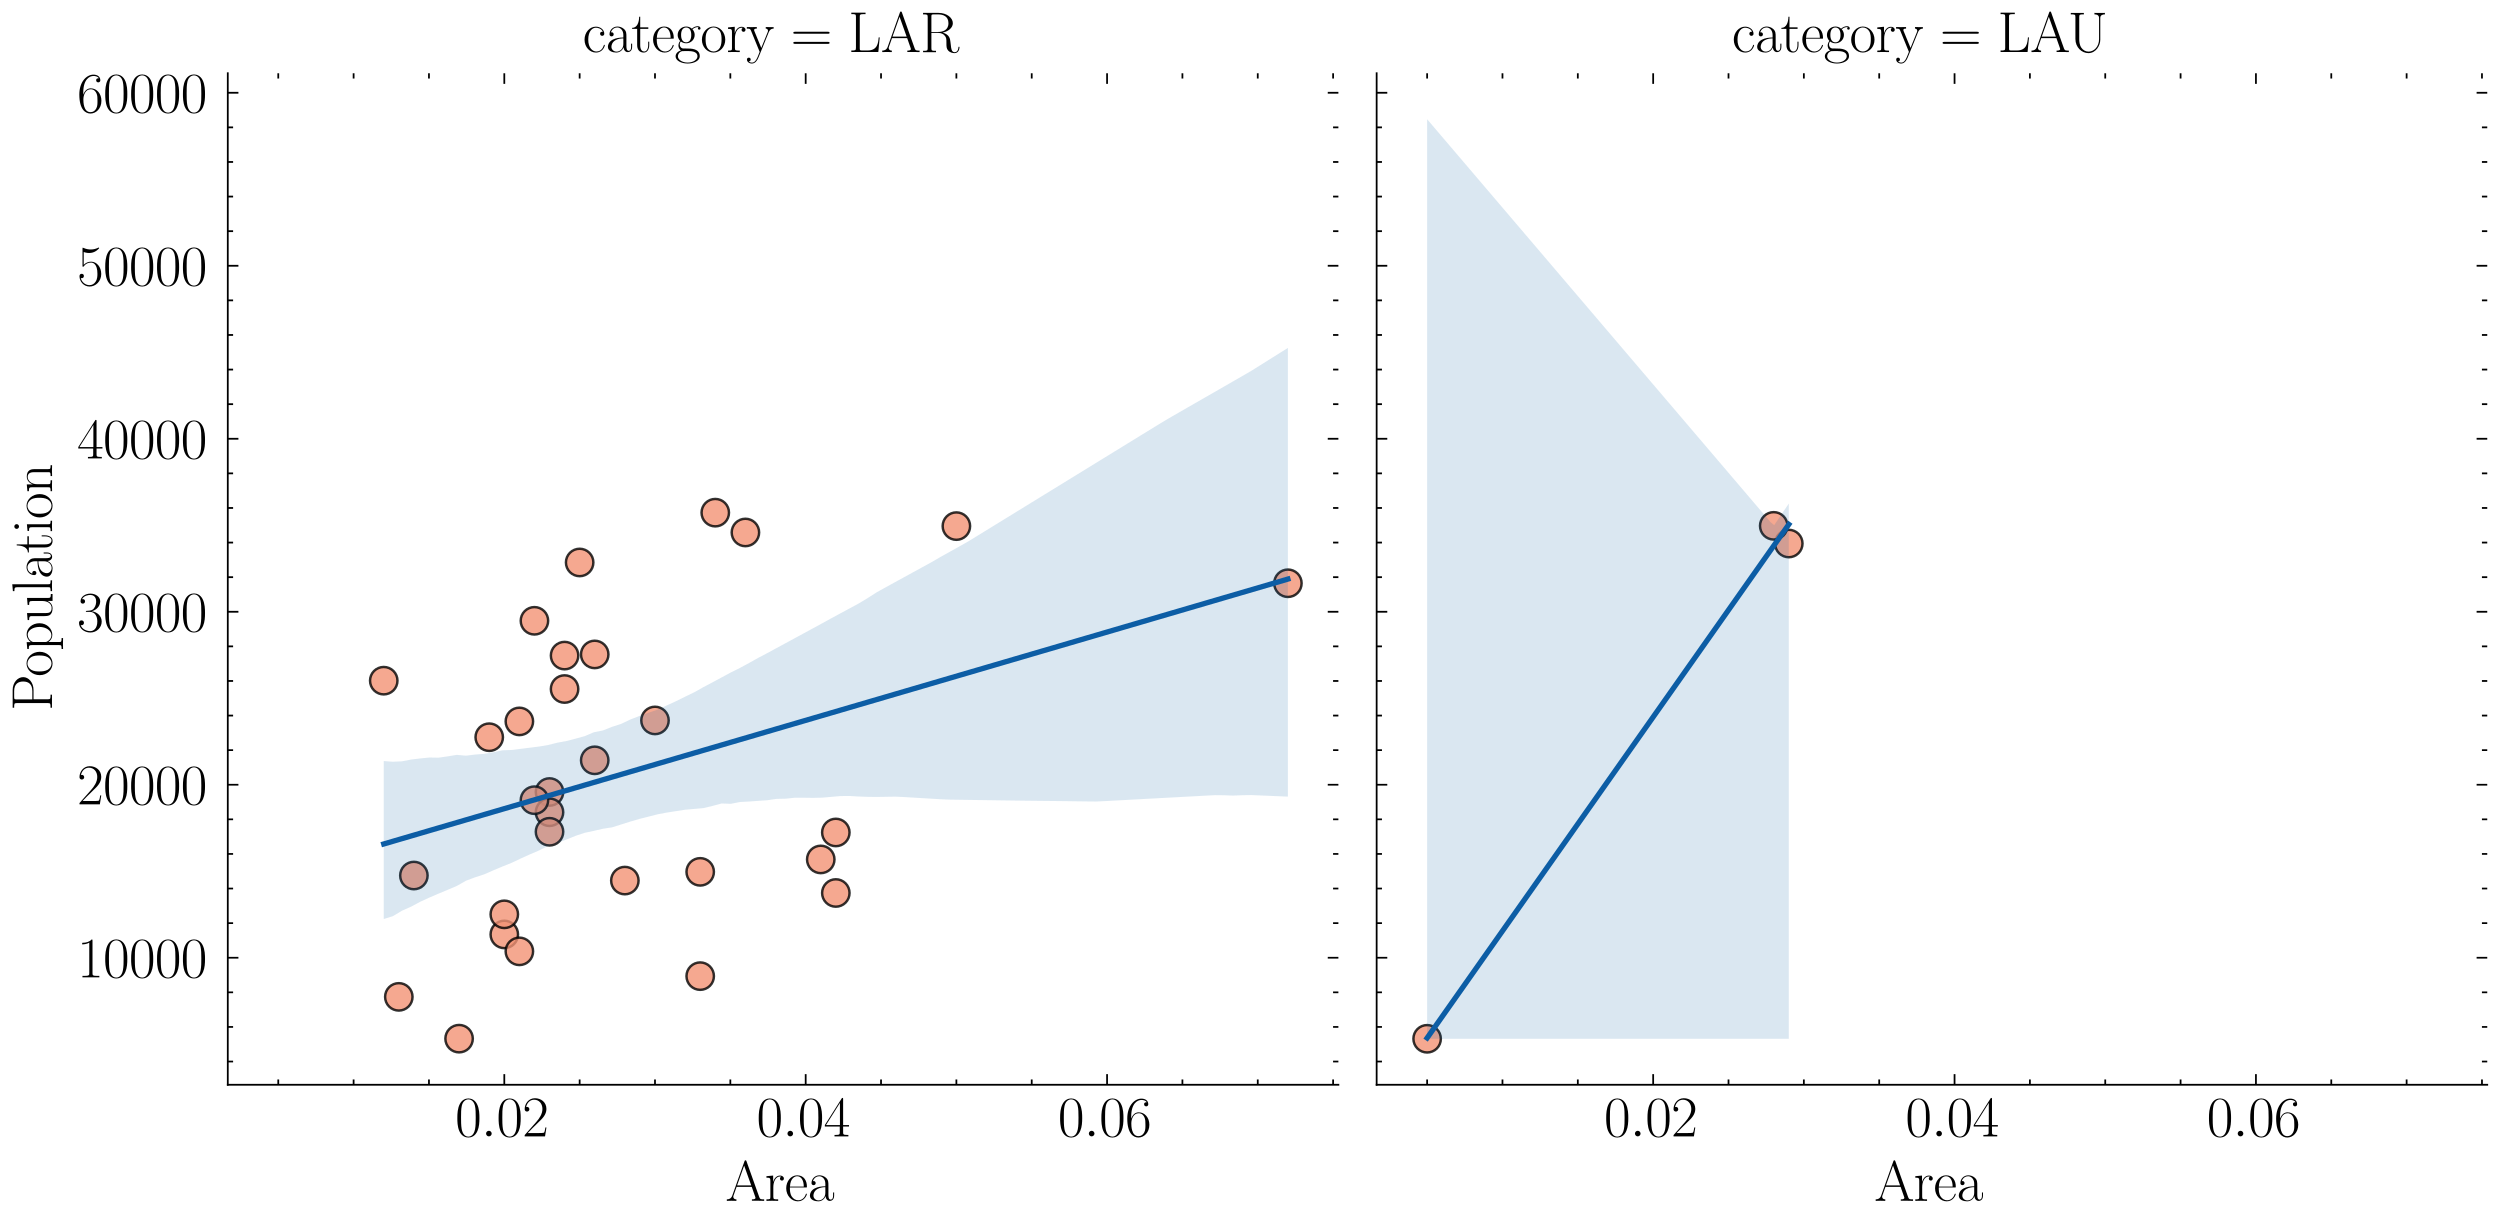 <?xml version="1.0" encoding="utf-8" standalone="no"?>
<!DOCTYPE svg PUBLIC "-//W3C//DTD SVG 1.1//EN"
  "http://www.w3.org/Graphics/SVG/1.1/DTD/svg11.dtd">
<svg xmlns:xlink="http://www.w3.org/1999/xlink" width="705.6pt" height="345.6pt" viewBox="0 0 705.6 345.6" xmlns="http://www.w3.org/2000/svg" version="1.1">
 <defs>
  <style type="text/css">*{stroke-linejoin: round; stroke-linecap: butt}</style>
 </defs>
 <g id="figure_1">
  <g id="patch_1">
   <path d="M -0 345.6 
L 705.6 345.6 
L 705.6 0 
L -0 0 
z
" style="fill: #ffffff"/>
  </g>
  <g id="axes_1">
   <g id="patch_2">
    <path d="M 64.289 306.162 
L 377.745 306.162 
L 377.745 20.67 
L 64.289 20.67 
z
" style="fill: #ffffff"/>
   </g>
   <g id="PathCollection_1">
    <defs>
     <path id="mcb989ed15b" d="M 0 3.873 
C 1.027 3.873 2.012 3.465 2.739 2.739 
C 3.465 2.012 3.873 1.027 3.873 0 
C 3.873 -1.027 3.465 -2.012 2.739 -2.739 
C 2.012 -3.465 1.027 -3.873 0 -3.873 
C -1.027 -3.873 -2.012 -3.465 -2.739 -2.739 
C -3.465 -2.012 -3.873 -1.027 -3.873 0 
C -3.873 1.027 -3.465 2.012 -2.739 2.739 
C -2.012 3.465 -1.027 3.873 0 3.873 
z
" style="stroke: #000000; stroke-opacity: 0.8; stroke-width: 0.7"/>
    </defs>
    <g clip-path="url(#p5125beefd3)">
     <use xlink:href="#mcb989ed15b" x="129.575" y="293.151" style="fill: #f29274; fill-opacity: 0.8; stroke: #000000; stroke-opacity: 0.8; stroke-width: 0.7"/>
     <use xlink:href="#mcb989ed15b" x="176.359" y="248.535" style="fill: #f29274; fill-opacity: 0.8; stroke: #000000; stroke-opacity: 0.8; stroke-width: 0.7"/>
     <use xlink:href="#mcb989ed15b" x="142.334" y="263.734" style="fill: #f29274; fill-opacity: 0.8; stroke: #000000; stroke-opacity: 0.8; stroke-width: 0.7"/>
     <use xlink:href="#mcb989ed15b" x="116.815" y="247.109" style="fill: #f29274; fill-opacity: 0.8; stroke: #000000; stroke-opacity: 0.8; stroke-width: 0.7"/>
     <use xlink:href="#mcb989ed15b" x="167.853" y="214.592" style="fill: #f29274; fill-opacity: 0.8; stroke: #000000; stroke-opacity: 0.8; stroke-width: 0.7"/>
     <use xlink:href="#mcb989ed15b" x="210.384" y="150.284" style="fill: #f29274; fill-opacity: 0.8; stroke: #000000; stroke-opacity: 0.8; stroke-width: 0.7"/>
     <use xlink:href="#mcb989ed15b" x="197.625" y="246.069" style="fill: #f29274; fill-opacity: 0.8; stroke: #000000; stroke-opacity: 0.8; stroke-width: 0.7"/>
     <use xlink:href="#mcb989ed15b" x="235.903" y="234.956" style="fill: #f29274; fill-opacity: 0.8; stroke: #000000; stroke-opacity: 0.8; stroke-width: 0.7"/>
     <use xlink:href="#mcb989ed15b" x="167.853" y="184.706" style="fill: #f29274; fill-opacity: 0.8; stroke: #000000; stroke-opacity: 0.8; stroke-width: 0.7"/>
     <use xlink:href="#mcb989ed15b" x="108.309" y="192.117" style="fill: #f29274; fill-opacity: 0.8; stroke: #000000; stroke-opacity: 0.8; stroke-width: 0.7"/>
     <use xlink:href="#mcb989ed15b" x="155.093" y="223.536" style="fill: #f29274; fill-opacity: 0.8; stroke: #000000; stroke-opacity: 0.8; stroke-width: 0.7"/>
     <use xlink:href="#mcb989ed15b" x="146.587" y="203.611" style="fill: #f29274; fill-opacity: 0.8; stroke: #000000; stroke-opacity: 0.8; stroke-width: 0.7"/>
     <use xlink:href="#mcb989ed15b" x="150.84" y="175.214" style="fill: #f29274; fill-opacity: 0.8; stroke: #000000; stroke-opacity: 0.8; stroke-width: 0.7"/>
     <use xlink:href="#mcb989ed15b" x="146.587" y="268.509" style="fill: #f29274; fill-opacity: 0.8; stroke: #000000; stroke-opacity: 0.8; stroke-width: 0.7"/>
     <use xlink:href="#mcb989ed15b" x="155.093" y="229.254" style="fill: #f29274; fill-opacity: 0.8; stroke: #000000; stroke-opacity: 0.8; stroke-width: 0.7"/>
     <use xlink:href="#mcb989ed15b" x="155.093" y="234.761" style="fill: #f29274; fill-opacity: 0.8; stroke: #000000; stroke-opacity: 0.8; stroke-width: 0.7"/>
     <use xlink:href="#mcb989ed15b" x="150.84" y="225.846" style="fill: #f29274; fill-opacity: 0.8; stroke: #000000; stroke-opacity: 0.8; stroke-width: 0.7"/>
     <use xlink:href="#mcb989ed15b" x="142.334" y="258.06" style="fill: #f29274; fill-opacity: 0.8; stroke: #000000; stroke-opacity: 0.8; stroke-width: 0.7"/>
     <use xlink:href="#mcb989ed15b" x="138.081" y="208.073" style="fill: #f29274; fill-opacity: 0.8; stroke: #000000; stroke-opacity: 0.8; stroke-width: 0.7"/>
     <use xlink:href="#mcb989ed15b" x="112.562" y="281.355" style="fill: #f29274; fill-opacity: 0.8; stroke: #000000; stroke-opacity: 0.8; stroke-width: 0.7"/>
     <use xlink:href="#mcb989ed15b" x="184.865" y="203.337" style="fill: #f29274; fill-opacity: 0.8; stroke: #000000; stroke-opacity: 0.8; stroke-width: 0.7"/>
     <use xlink:href="#mcb989ed15b" x="269.928" y="148.488" style="fill: #f29274; fill-opacity: 0.8; stroke: #000000; stroke-opacity: 0.8; stroke-width: 0.7"/>
     <use xlink:href="#mcb989ed15b" x="197.625" y="275.505" style="fill: #f29274; fill-opacity: 0.8; stroke: #000000; stroke-opacity: 0.8; stroke-width: 0.7"/>
     <use xlink:href="#mcb989ed15b" x="235.903" y="252.035" style="fill: #f29274; fill-opacity: 0.8; stroke: #000000; stroke-opacity: 0.8; stroke-width: 0.7"/>
     <use xlink:href="#mcb989ed15b" x="159.346" y="185.033" style="fill: #f29274; fill-opacity: 0.8; stroke: #000000; stroke-opacity: 0.8; stroke-width: 0.7"/>
     <use xlink:href="#mcb989ed15b" x="201.878" y="144.694" style="fill: #f29274; fill-opacity: 0.8; stroke: #000000; stroke-opacity: 0.8; stroke-width: 0.7"/>
     <use xlink:href="#mcb989ed15b" x="159.346" y="194.471" style="fill: #f29274; fill-opacity: 0.8; stroke: #000000; stroke-opacity: 0.8; stroke-width: 0.7"/>
     <use xlink:href="#mcb989ed15b" x="163.6" y="158.751" style="fill: #f29274; fill-opacity: 0.8; stroke: #000000; stroke-opacity: 0.8; stroke-width: 0.7"/>
     <use xlink:href="#mcb989ed15b" x="231.65" y="242.568" style="fill: #f29274; fill-opacity: 0.8; stroke: #000000; stroke-opacity: 0.8; stroke-width: 0.7"/>
     <use xlink:href="#mcb989ed15b" x="363.497" y="164.619" style="fill: #f29274; fill-opacity: 0.8; stroke: #000000; stroke-opacity: 0.8; stroke-width: 0.7"/>
    </g>
   </g>
   <g id="PolyCollection_1">
    <path d="M 108.309 214.802 
L 108.309 259.385 
L 110.887 258.577 
L 113.464 257.033 
L 116.042 255.886 
L 118.619 254.508 
L 121.197 253.327 
L 123.775 252.22 
L 126.352 251.138 
L 128.93 250.054 
L 131.508 248.58 
L 134.085 247.613 
L 136.663 246.775 
L 139.241 245.642 
L 141.818 244.559 
L 144.396 243.527 
L 146.974 242.31 
L 149.551 241.142 
L 152.129 240.04 
L 154.707 238.761 
L 157.284 237.907 
L 159.862 236.945 
L 162.44 235.911 
L 165.017 235.049 
L 167.595 234.506 
L 170.173 233.909 
L 172.75 233.512 
L 175.328 232.696 
L 177.906 231.884 
L 180.483 231.13 
L 183.061 230.48 
L 185.638 229.822 
L 188.216 229.34 
L 190.794 228.937 
L 193.371 228.536 
L 195.949 228.311 
L 198.527 228.082 
L 201.104 227.465 
L 203.682 226.774 
L 206.26 226.87 
L 208.837 226.356 
L 211.415 226.221 
L 213.993 226.036 
L 216.57 225.857 
L 219.148 225.477 
L 221.726 225.424 
L 224.303 225.153 
L 226.881 225.156 
L 229.459 225.19 
L 232.036 225.134 
L 234.614 224.911 
L 237.192 224.679 
L 239.769 224.657 
L 242.347 224.806 
L 244.924 224.904 
L 247.502 224.932 
L 250.08 224.889 
L 252.657 224.846 
L 255.235 224.963 
L 257.813 225.118 
L 260.39 225.273 
L 262.968 225.428 
L 265.546 225.582 
L 268.123 225.691 
L 270.701 225.727 
L 273.279 225.764 
L 275.856 225.8 
L 278.434 225.837 
L 281.012 225.874 
L 283.589 225.91 
L 286.167 225.947 
L 288.745 225.983 
L 291.322 226.013 
L 293.9 226.04 
L 296.478 226.067 
L 299.055 226.094 
L 301.633 226.125 
L 304.211 226.165 
L 306.788 226.195 
L 309.366 226.222 
L 311.943 226.098 
L 314.521 225.958 
L 317.099 225.819 
L 319.676 225.679 
L 322.254 225.54 
L 324.832 225.401 
L 327.409 225.261 
L 329.987 225.122 
L 332.565 224.983 
L 335.142 224.843 
L 337.72 224.704 
L 340.298 224.565 
L 342.875 224.425 
L 345.453 224.454 
L 348.031 224.547 
L 350.608 224.441 
L 353.186 224.401 
L 355.764 224.51 
L 358.341 224.62 
L 360.919 224.729 
L 363.497 224.838 
L 363.497 98.194 
L 363.497 98.194 
L 360.919 99.807 
L 358.341 101.421 
L 355.764 103.036 
L 353.186 104.652 
L 350.608 106.151 
L 348.031 107.632 
L 345.453 109.114 
L 342.875 110.595 
L 340.298 112.076 
L 337.72 113.557 
L 335.142 115.038 
L 332.565 116.52 
L 329.987 118.003 
L 327.409 119.545 
L 324.832 121.128 
L 322.254 122.711 
L 319.676 124.295 
L 317.099 125.879 
L 314.521 127.463 
L 311.943 129.047 
L 309.366 130.631 
L 306.788 132.215 
L 304.211 133.799 
L 301.633 135.383 
L 299.055 136.967 
L 296.478 138.551 
L 293.9 140.135 
L 291.322 141.719 
L 288.745 143.303 
L 286.167 144.887 
L 283.589 146.471 
L 281.012 148.055 
L 278.434 149.639 
L 275.856 151.223 
L 273.279 152.807 
L 270.701 154.264 
L 268.123 155.701 
L 265.546 157.138 
L 262.968 158.635 
L 260.39 160.047 
L 257.813 161.46 
L 255.235 162.872 
L 252.657 164.285 
L 250.08 165.705 
L 247.502 167.131 
L 244.924 168.779 
L 242.347 170.333 
L 239.769 171.724 
L 237.192 173.115 
L 234.614 174.509 
L 232.036 175.929 
L 229.459 177.334 
L 226.881 178.732 
L 224.303 180.13 
L 221.726 181.528 
L 219.148 182.926 
L 216.57 184.324 
L 213.993 185.679 
L 211.415 187.122 
L 208.837 188.52 
L 206.26 189.798 
L 203.682 191.189 
L 201.104 192.579 
L 198.527 193.938 
L 195.949 195.386 
L 193.371 196.634 
L 190.794 197.903 
L 188.216 199.085 
L 185.638 200.269 
L 183.061 201.153 
L 180.483 202.066 
L 177.906 203.069 
L 175.328 204.301 
L 172.75 205.139 
L 170.173 206.16 
L 167.595 206.677 
L 165.017 207.774 
L 162.44 208.482 
L 159.862 209.148 
L 157.284 209.616 
L 154.707 210.265 
L 152.129 210.706 
L 149.551 211.029 
L 146.974 211.353 
L 144.396 211.675 
L 141.818 211.764 
L 139.241 212.321 
L 136.663 212.762 
L 134.085 212.967 
L 131.508 213.284 
L 128.93 213.051 
L 126.352 213.479 
L 123.775 213.844 
L 121.197 213.804 
L 118.619 214.062 
L 116.042 214.375 
L 113.464 214.872 
L 110.887 214.995 
L 108.309 214.802 
z
" clip-path="url(#p5125beefd3)" style="fill: #0c5da5; fill-opacity: 0.15"/>
   </g>
   <g id="matplotlib.axis_1">
    <g id="xtick_1">
     <g id="line2d_1">
      <defs>
       <path id="mce50a53be6" d="M 0 0 
L 0 -3 
" style="stroke: #000000; stroke-width: 0.5"/>
      </defs>
      <g>
       <use xlink:href="#mce50a53be6" x="142.334" y="306.162" style="stroke: #000000; stroke-width: 0.5"/>
      </g>
     </g>
     <g id="line2d_2">
      <defs>
       <path id="m5a85a7fd24" d="M 0 0 
L 0 3 
" style="stroke: #000000; stroke-width: 0.5"/>
      </defs>
      <g>
       <use xlink:href="#m5a85a7fd24" x="142.334" y="20.67" style="stroke: #000000; stroke-width: 0.5"/>
      </g>
     </g>
     <g id="text_1">
      <!-- $\mathdefault{0.02}$ -->
      <g transform="translate(128.46 320.731) scale(0.16 -0.16)">
       <defs>
        <path id="CMR17-30" d="M 2688 2025 
C 2688 2416 2682 3080 2413 3591 
C 2176 4039 1798 4198 1466 4198 
C 1158 4198 768 4058 525 3597 
C 269 3118 243 2524 243 2025 
C 243 1661 250 1106 448 619 
C 723 -39 1216 -128 1466 -128 
C 1760 -128 2208 -7 2470 600 
C 2662 1042 2688 1559 2688 2025 
z
M 1466 -26 
C 1056 -26 813 325 723 812 
C 653 1188 653 1738 653 2096 
C 653 2588 653 2997 736 3387 
C 858 3929 1216 4096 1466 4096 
C 1728 4096 2067 3923 2189 3400 
C 2272 3036 2278 2607 2278 2096 
C 2278 1680 2278 1169 2202 792 
C 2067 95 1690 -26 1466 -26 
z
" transform="scale(0.016)"/>
        <path id="CMMI12-3a" d="M 1178 307 
C 1178 492 1024 619 870 619 
C 685 619 557 466 557 313 
C 557 128 710 0 864 0 
C 1050 0 1178 153 1178 307 
z
" transform="scale(0.016)"/>
        <path id="CMR17-32" d="M 2669 989 
L 2554 989 
C 2490 536 2438 459 2413 420 
C 2381 369 1920 369 1830 369 
L 602 369 
C 832 619 1280 1072 1824 1597 
C 2214 1967 2669 2402 2669 3035 
C 2669 3790 2067 4224 1395 4224 
C 691 4224 262 3604 262 3030 
C 262 2780 448 2748 525 2748 
C 589 2748 781 2787 781 3010 
C 781 3207 614 3264 525 3264 
C 486 3264 448 3258 422 3245 
C 544 3790 915 4058 1306 4058 
C 1862 4058 2227 3617 2227 3035 
C 2227 2479 1901 2000 1536 1584 
L 262 146 
L 262 0 
L 2515 0 
L 2669 989 
z
" transform="scale(0.016)"/>
       </defs>
       <use xlink:href="#CMR17-30" transform="scale(0.996)"/>
       <use xlink:href="#CMMI12-3a" transform="translate(45.69 0) scale(0.996)"/>
       <use xlink:href="#CMR17-30" transform="translate(72.788 0) scale(0.996)"/>
       <use xlink:href="#CMR17-32" transform="translate(118.478 0) scale(0.996)"/>
      </g>
     </g>
    </g>
    <g id="xtick_2">
     <g id="line2d_3">
      <g>
       <use xlink:href="#mce50a53be6" x="227.396" y="306.162" style="stroke: #000000; stroke-width: 0.5"/>
      </g>
     </g>
     <g id="line2d_4">
      <g>
       <use xlink:href="#m5a85a7fd24" x="227.396" y="20.67" style="stroke: #000000; stroke-width: 0.5"/>
      </g>
     </g>
     <g id="text_2">
      <!-- $\mathdefault{0.04}$ -->
      <g transform="translate(213.523 320.731) scale(0.16 -0.16)">
       <defs>
        <path id="CMR17-34" d="M 2150 4122 
C 2150 4256 2144 4256 2029 4256 
L 128 1254 
L 128 1088 
L 1779 1088 
L 1779 457 
C 1779 224 1766 160 1318 160 
L 1197 160 
L 1197 0 
C 1402 0 1747 0 1965 0 
C 2182 0 2528 0 2733 0 
L 2733 160 
L 2611 160 
C 2163 160 2150 224 2150 457 
L 2150 1088 
L 2803 1088 
L 2803 1254 
L 2150 1254 
L 2150 4122 
z
M 1798 3703 
L 1798 1254 
L 256 1254 
L 1798 3703 
z
" transform="scale(0.016)"/>
       </defs>
       <use xlink:href="#CMR17-30" transform="scale(0.996)"/>
       <use xlink:href="#CMMI12-3a" transform="translate(45.69 0) scale(0.996)"/>
       <use xlink:href="#CMR17-30" transform="translate(72.788 0) scale(0.996)"/>
       <use xlink:href="#CMR17-34" transform="translate(118.478 0) scale(0.996)"/>
      </g>
     </g>
    </g>
    <g id="xtick_3">
     <g id="line2d_5">
      <g>
       <use xlink:href="#mce50a53be6" x="312.459" y="306.162" style="stroke: #000000; stroke-width: 0.5"/>
      </g>
     </g>
     <g id="line2d_6">
      <g>
       <use xlink:href="#m5a85a7fd24" x="312.459" y="20.67" style="stroke: #000000; stroke-width: 0.5"/>
      </g>
     </g>
     <g id="text_3">
      <!-- $\mathdefault{0.06}$ -->
      <g transform="translate(298.585 320.731) scale(0.16 -0.16)">
       <defs>
        <path id="CMR17-36" d="M 678 2176 
C 678 3690 1395 4032 1811 4032 
C 1946 4032 2272 4009 2400 3776 
C 2298 3776 2106 3776 2106 3553 
C 2106 3381 2246 3323 2336 3323 
C 2394 3323 2566 3348 2566 3560 
C 2566 3954 2246 4179 1805 4179 
C 1043 4179 243 3390 243 1984 
C 243 253 966 -128 1478 -128 
C 2099 -128 2688 427 2688 1283 
C 2688 2081 2170 2662 1517 2662 
C 1126 2662 838 2407 678 1960 
L 678 2176 
z
M 1478 25 
C 691 25 691 1200 691 1436 
C 691 1896 909 2560 1504 2560 
C 1613 2560 1926 2560 2138 2120 
C 2253 1870 2253 1609 2253 1289 
C 2253 944 2253 690 2118 434 
C 1978 171 1773 25 1478 25 
z
" transform="scale(0.016)"/>
       </defs>
       <use xlink:href="#CMR17-30" transform="scale(0.996)"/>
       <use xlink:href="#CMMI12-3a" transform="translate(45.69 0) scale(0.996)"/>
       <use xlink:href="#CMR17-30" transform="translate(72.788 0) scale(0.996)"/>
       <use xlink:href="#CMR17-36" transform="translate(118.478 0) scale(0.996)"/>
      </g>
     </g>
    </g>
    <g id="xtick_4">
     <g id="line2d_7">
      <defs>
       <path id="m9b26ddf851" d="M 0 0 
L 0 -1.5 
" style="stroke: #000000; stroke-width: 0.5"/>
      </defs>
      <g>
       <use xlink:href="#m9b26ddf851" x="78.537" y="306.162" style="stroke: #000000; stroke-width: 0.5"/>
      </g>
     </g>
     <g id="line2d_8">
      <defs>
       <path id="m864526e5e6" d="M 0 0 
L 0 1.5 
" style="stroke: #000000; stroke-width: 0.5"/>
      </defs>
      <g>
       <use xlink:href="#m864526e5e6" x="78.537" y="20.67" style="stroke: #000000; stroke-width: 0.5"/>
      </g>
     </g>
    </g>
    <g id="xtick_5">
     <g id="line2d_9">
      <g>
       <use xlink:href="#m9b26ddf851" x="99.803" y="306.162" style="stroke: #000000; stroke-width: 0.5"/>
      </g>
     </g>
     <g id="line2d_10">
      <g>
       <use xlink:href="#m864526e5e6" x="99.803" y="20.67" style="stroke: #000000; stroke-width: 0.5"/>
      </g>
     </g>
    </g>
    <g id="xtick_6">
     <g id="line2d_11">
      <g>
       <use xlink:href="#m9b26ddf851" x="121.068" y="306.162" style="stroke: #000000; stroke-width: 0.5"/>
      </g>
     </g>
     <g id="line2d_12">
      <g>
       <use xlink:href="#m864526e5e6" x="121.068" y="20.67" style="stroke: #000000; stroke-width: 0.5"/>
      </g>
     </g>
    </g>
    <g id="xtick_7">
     <g id="line2d_13">
      <g>
       <use xlink:href="#m9b26ddf851" x="163.6" y="306.162" style="stroke: #000000; stroke-width: 0.5"/>
      </g>
     </g>
     <g id="line2d_14">
      <g>
       <use xlink:href="#m864526e5e6" x="163.6" y="20.67" style="stroke: #000000; stroke-width: 0.5"/>
      </g>
     </g>
    </g>
    <g id="xtick_8">
     <g id="line2d_15">
      <g>
       <use xlink:href="#m9b26ddf851" x="184.865" y="306.162" style="stroke: #000000; stroke-width: 0.5"/>
      </g>
     </g>
     <g id="line2d_16">
      <g>
       <use xlink:href="#m864526e5e6" x="184.865" y="20.67" style="stroke: #000000; stroke-width: 0.5"/>
      </g>
     </g>
    </g>
    <g id="xtick_9">
     <g id="line2d_17">
      <g>
       <use xlink:href="#m9b26ddf851" x="206.131" y="306.162" style="stroke: #000000; stroke-width: 0.5"/>
      </g>
     </g>
     <g id="line2d_18">
      <g>
       <use xlink:href="#m864526e5e6" x="206.131" y="20.67" style="stroke: #000000; stroke-width: 0.5"/>
      </g>
     </g>
    </g>
    <g id="xtick_10">
     <g id="line2d_19">
      <g>
       <use xlink:href="#m9b26ddf851" x="248.662" y="306.162" style="stroke: #000000; stroke-width: 0.5"/>
      </g>
     </g>
     <g id="line2d_20">
      <g>
       <use xlink:href="#m864526e5e6" x="248.662" y="20.67" style="stroke: #000000; stroke-width: 0.5"/>
      </g>
     </g>
    </g>
    <g id="xtick_11">
     <g id="line2d_21">
      <g>
       <use xlink:href="#m9b26ddf851" x="269.928" y="306.162" style="stroke: #000000; stroke-width: 0.5"/>
      </g>
     </g>
     <g id="line2d_22">
      <g>
       <use xlink:href="#m864526e5e6" x="269.928" y="20.67" style="stroke: #000000; stroke-width: 0.5"/>
      </g>
     </g>
    </g>
    <g id="xtick_12">
     <g id="line2d_23">
      <g>
       <use xlink:href="#m9b26ddf851" x="291.193" y="306.162" style="stroke: #000000; stroke-width: 0.5"/>
      </g>
     </g>
     <g id="line2d_24">
      <g>
       <use xlink:href="#m864526e5e6" x="291.193" y="20.67" style="stroke: #000000; stroke-width: 0.5"/>
      </g>
     </g>
    </g>
    <g id="xtick_13">
     <g id="line2d_25">
      <g>
       <use xlink:href="#m9b26ddf851" x="333.725" y="306.162" style="stroke: #000000; stroke-width: 0.5"/>
      </g>
     </g>
     <g id="line2d_26">
      <g>
       <use xlink:href="#m864526e5e6" x="333.725" y="20.67" style="stroke: #000000; stroke-width: 0.5"/>
      </g>
     </g>
    </g>
    <g id="xtick_14">
     <g id="line2d_27">
      <g>
       <use xlink:href="#m9b26ddf851" x="354.99" y="306.162" style="stroke: #000000; stroke-width: 0.5"/>
      </g>
     </g>
     <g id="line2d_28">
      <g>
       <use xlink:href="#m864526e5e6" x="354.99" y="20.67" style="stroke: #000000; stroke-width: 0.5"/>
      </g>
     </g>
    </g>
    <g id="xtick_15">
     <g id="line2d_29">
      <g>
       <use xlink:href="#m9b26ddf851" x="376.256" y="306.162" style="stroke: #000000; stroke-width: 0.5"/>
      </g>
     </g>
     <g id="line2d_30">
      <g>
       <use xlink:href="#m864526e5e6" x="376.256" y="20.67" style="stroke: #000000; stroke-width: 0.5"/>
      </g>
     </g>
    </g>
    <g id="text_4">
     <!-- Area -->
     <g transform="translate(204.761 338.901) scale(0.16 -0.16)">
      <defs>
       <path id="CMR17-41" d="M 2323 4378 
C 2291 4461 2278 4480 2214 4480 
C 2150 4480 2138 4461 2106 4378 
L 749 566 
C 627 223 371 153 147 153 
L 147 -13 
C 262 0 518 0 640 0 
C 800 0 1056 0 1210 -13 
L 1210 153 
C 909 153 864 361 864 439 
C 864 497 877 530 890 569 
L 1229 1536 
L 2906 1536 
L 3290 442 
C 3322 365 3322 352 3322 327 
C 3322 153 3046 153 2925 153 
L 2925 0 
C 3110 0 3443 0 3642 0 
C 3808 0 4128 0 4282 -13 
L 4282 153 
C 3942 153 3827 153 3744 387 
L 2323 4378 
z
M 2067 3893 
L 2848 1702 
L 1286 1702 
L 2067 3893 
z
" transform="scale(0.016)"/>
       <path id="CMR17-72" d="M 960 1497 
C 960 2112 1222 2688 1702 2688 
C 1747 2688 1792 2682 1837 2662 
C 1837 2662 1696 2617 1696 2452 
C 1696 2298 1818 2234 1914 2234 
C 1990 2234 2131 2279 2131 2458 
C 2131 2663 1926 2790 1709 2790 
C 1222 2790 1011 2317 947 2093 
L 941 2093 
L 941 2790 
L 198 2720 
L 198 2554 
C 576 2554 634 2515 634 2208 
L 634 428 
C 634 184 608 153 198 153 
L 198 -13 
C 352 0 646 0 813 0 
C 998 0 1325 0 1498 -13 
L 1498 153 
C 1037 153 960 153 960 440 
L 960 1497 
z
" transform="scale(0.016)"/>
       <path id="CMR17-65" d="M 2438 1472 
C 2464 1498 2464 1511 2464 1576 
C 2464 2238 2118 2816 1389 2816 
C 710 2816 173 2169 173 1383 
C 173 551 781 -64 1459 -64 
C 2176 -64 2458 607 2458 740 
C 2458 784 2419 784 2406 784 
C 2362 784 2355 771 2330 696 
C 2189 265 1837 51 1504 51 
C 1229 51 954 203 781 480 
C 582 803 582 1176 582 1472 
L 2438 1472 
z
M 589 1568 
C 634 2505 1126 2714 1382 2714 
C 1818 2714 2112 2297 2118 1568 
L 589 1568 
z
" transform="scale(0.016)"/>
       <path id="CMR17-61" d="M 2304 1653 
C 2304 2072 2304 2294 2035 2543 
C 1798 2752 1523 2816 1306 2816 
C 800 2816 435 2407 435 1971 
C 435 1728 627 1728 666 1728 
C 749 1728 896 1778 896 1954 
C 896 2112 774 2181 666 2181 
C 640 2181 608 2174 589 2168 
C 723 2592 1069 2714 1293 2714 
C 1613 2714 1965 2429 1965 1885 
L 1965 1600 
C 1587 1600 1133 1549 774 1357 
C 371 1133 256 813 256 570 
C 256 77 832 -64 1171 -64 
C 1523 -64 1850 139 1990 511 
C 2003 233 2182 -18 2464 -18 
C 2598 -18 2938 70 2938 567 
L 2938 920 
L 2822 920 
L 2822 562 
C 2822 178 2650 128 2566 128 
C 2304 128 2304 458 2304 738 
L 2304 1653 
z
M 1965 870 
C 1965 317 1568 38 1216 38 
C 896 38 646 275 646 570 
C 646 761 730 1100 1101 1305 
C 1408 1478 1760 1504 1965 1504 
L 1965 870 
z
" transform="scale(0.016)"/>
      </defs>
      <use xlink:href="#CMR17-41" transform="scale(0.996)"/>
      <use xlink:href="#CMR17-72" transform="translate(69.072 0) scale(0.996)"/>
      <use xlink:href="#CMR17-65" transform="translate(104.353 0) scale(0.996)"/>
      <use xlink:href="#CMR17-61" transform="translate(144.839 0) scale(0.996)"/>
     </g>
    </g>
   </g>
   <g id="matplotlib.axis_2">
    <g id="ytick_1">
     <g id="line2d_31">
      <defs>
       <path id="m3c21e00412" d="M 0 0 
L 3 0 
" style="stroke: #000000; stroke-width: 0.5"/>
      </defs>
      <g>
       <use xlink:href="#m3c21e00412" x="64.289" y="270.31" style="stroke: #000000; stroke-width: 0.5"/>
      </g>
     </g>
     <g id="line2d_32">
      <defs>
       <path id="m5c9afe744d" d="M 0 0 
L -3 0 
" style="stroke: #000000; stroke-width: 0.5"/>
      </defs>
      <g>
       <use xlink:href="#m5c9afe744d" x="377.745" y="270.31" style="stroke: #000000; stroke-width: 0.5"/>
      </g>
     </g>
     <g id="text_5">
      <!-- $\mathdefault{10000}$ -->
      <g transform="translate(21.769 275.845) scale(0.16 -0.16)">
       <defs>
        <path id="CMR17-31" d="M 1702 4058 
C 1702 4192 1696 4192 1606 4192 
C 1357 3916 979 3827 621 3827 
C 602 3827 570 3827 563 3808 
C 557 3795 557 3782 557 3648 
C 755 3648 1088 3686 1344 3839 
L 1344 461 
C 1344 236 1331 160 781 160 
L 589 160 
L 589 0 
C 896 0 1216 0 1523 0 
C 1830 0 2150 0 2458 0 
L 2458 160 
L 2266 160 
C 1715 160 1702 230 1702 458 
L 1702 4058 
z
" transform="scale(0.016)"/>
       </defs>
       <use xlink:href="#CMR17-31" transform="scale(0.996)"/>
       <use xlink:href="#CMR17-30" transform="translate(45.69 0) scale(0.996)"/>
       <use xlink:href="#CMR17-30" transform="translate(91.381 0) scale(0.996)"/>
       <use xlink:href="#CMR17-30" transform="translate(137.071 0) scale(0.996)"/>
       <use xlink:href="#CMR17-30" transform="translate(182.762 0) scale(0.996)"/>
      </g>
     </g>
    </g>
    <g id="ytick_2">
     <g id="line2d_33">
      <g>
       <use xlink:href="#m3c21e00412" x="64.289" y="221.486" style="stroke: #000000; stroke-width: 0.5"/>
      </g>
     </g>
     <g id="line2d_34">
      <g>
       <use xlink:href="#m5c9afe744d" x="377.745" y="221.486" style="stroke: #000000; stroke-width: 0.5"/>
      </g>
     </g>
     <g id="text_6">
      <!-- $\mathdefault{20000}$ -->
      <g transform="translate(21.769 227.02) scale(0.16 -0.16)">
       <use xlink:href="#CMR17-32" transform="scale(0.996)"/>
       <use xlink:href="#CMR17-30" transform="translate(45.69 0) scale(0.996)"/>
       <use xlink:href="#CMR17-30" transform="translate(91.381 0) scale(0.996)"/>
       <use xlink:href="#CMR17-30" transform="translate(137.071 0) scale(0.996)"/>
       <use xlink:href="#CMR17-30" transform="translate(182.762 0) scale(0.996)"/>
      </g>
     </g>
    </g>
    <g id="ytick_3">
     <g id="line2d_35">
      <g>
       <use xlink:href="#m3c21e00412" x="64.289" y="172.661" style="stroke: #000000; stroke-width: 0.5"/>
      </g>
     </g>
     <g id="line2d_36">
      <g>
       <use xlink:href="#m5c9afe744d" x="377.745" y="172.661" style="stroke: #000000; stroke-width: 0.5"/>
      </g>
     </g>
     <g id="text_7">
      <!-- $\mathdefault{30000}$ -->
      <g transform="translate(21.769 178.196) scale(0.16 -0.16)">
       <defs>
        <path id="CMR17-33" d="M 1414 2157 
C 1984 2157 2234 1662 2234 1090 
C 2234 320 1824 25 1453 25 
C 1114 25 563 194 390 693 
C 422 680 454 680 486 680 
C 640 680 755 782 755 948 
C 755 1133 614 1216 486 1216 
C 378 1216 211 1165 211 926 
C 211 335 787 -128 1466 -128 
C 2176 -128 2720 430 2720 1085 
C 2720 1707 2208 2157 1600 2227 
C 2086 2328 2554 2756 2554 3329 
C 2554 3820 2048 4179 1472 4179 
C 890 4179 378 3829 378 3329 
C 378 3110 544 3072 627 3072 
C 762 3072 877 3155 877 3321 
C 877 3486 762 3569 627 3569 
C 602 3569 570 3569 544 3557 
C 730 3959 1235 4032 1459 4032 
C 1683 4032 2106 3925 2106 3320 
C 2106 3143 2080 2828 1862 2550 
C 1670 2304 1453 2304 1242 2284 
C 1210 2284 1062 2269 1037 2269 
C 992 2263 966 2257 966 2208 
C 966 2163 973 2157 1101 2157 
L 1414 2157 
z
" transform="scale(0.016)"/>
       </defs>
       <use xlink:href="#CMR17-33" transform="scale(0.996)"/>
       <use xlink:href="#CMR17-30" transform="translate(45.69 0) scale(0.996)"/>
       <use xlink:href="#CMR17-30" transform="translate(91.381 0) scale(0.996)"/>
       <use xlink:href="#CMR17-30" transform="translate(137.071 0) scale(0.996)"/>
       <use xlink:href="#CMR17-30" transform="translate(182.762 0) scale(0.996)"/>
      </g>
     </g>
    </g>
    <g id="ytick_4">
     <g id="line2d_37">
      <g>
       <use xlink:href="#m3c21e00412" x="64.289" y="123.836" style="stroke: #000000; stroke-width: 0.5"/>
      </g>
     </g>
     <g id="line2d_38">
      <g>
       <use xlink:href="#m5c9afe744d" x="377.745" y="123.836" style="stroke: #000000; stroke-width: 0.5"/>
      </g>
     </g>
     <g id="text_8">
      <!-- $\mathdefault{40000}$ -->
      <g transform="translate(21.769 129.371) scale(0.16 -0.16)">
       <use xlink:href="#CMR17-34" transform="scale(0.996)"/>
       <use xlink:href="#CMR17-30" transform="translate(45.69 0) scale(0.996)"/>
       <use xlink:href="#CMR17-30" transform="translate(91.381 0) scale(0.996)"/>
       <use xlink:href="#CMR17-30" transform="translate(137.071 0) scale(0.996)"/>
       <use xlink:href="#CMR17-30" transform="translate(182.762 0) scale(0.996)"/>
      </g>
     </g>
    </g>
    <g id="ytick_5">
     <g id="line2d_39">
      <g>
       <use xlink:href="#m3c21e00412" x="64.289" y="75.011" style="stroke: #000000; stroke-width: 0.5"/>
      </g>
     </g>
     <g id="line2d_40">
      <g>
       <use xlink:href="#m5c9afe744d" x="377.745" y="75.011" style="stroke: #000000; stroke-width: 0.5"/>
      </g>
     </g>
     <g id="text_9">
      <!-- $\mathdefault{50000}$ -->
      <g transform="translate(21.769 80.546) scale(0.16 -0.16)">
       <defs>
        <path id="CMR17-35" d="M 730 3692 
C 794 3666 1056 3584 1325 3584 
C 1920 3584 2246 3911 2432 4100 
C 2432 4157 2432 4192 2394 4192 
C 2387 4192 2374 4192 2323 4163 
C 2099 4058 1837 3973 1517 3973 
C 1325 3973 1037 3999 723 4139 
C 653 4171 640 4171 634 4171 
C 602 4171 595 4164 595 4037 
L 595 2203 
C 595 2089 595 2057 659 2057 
C 691 2057 704 2070 736 2114 
C 941 2401 1222 2522 1542 2522 
C 1766 2522 2246 2382 2246 1289 
C 2246 1085 2246 715 2054 421 
C 1894 159 1645 25 1370 25 
C 947 25 518 320 403 814 
C 429 807 480 795 506 795 
C 589 795 749 840 749 1038 
C 749 1210 627 1280 506 1280 
C 358 1280 262 1190 262 1011 
C 262 454 704 -128 1382 -128 
C 2042 -128 2669 440 2669 1264 
C 2669 2030 2170 2624 1549 2624 
C 1222 2624 947 2503 730 2274 
L 730 3692 
z
" transform="scale(0.016)"/>
       </defs>
       <use xlink:href="#CMR17-35" transform="scale(0.996)"/>
       <use xlink:href="#CMR17-30" transform="translate(45.69 0) scale(0.996)"/>
       <use xlink:href="#CMR17-30" transform="translate(91.381 0) scale(0.996)"/>
       <use xlink:href="#CMR17-30" transform="translate(137.071 0) scale(0.996)"/>
       <use xlink:href="#CMR17-30" transform="translate(182.762 0) scale(0.996)"/>
      </g>
     </g>
    </g>
    <g id="ytick_6">
     <g id="line2d_41">
      <g>
       <use xlink:href="#m3c21e00412" x="64.289" y="26.186" style="stroke: #000000; stroke-width: 0.5"/>
      </g>
     </g>
     <g id="line2d_42">
      <g>
       <use xlink:href="#m5c9afe744d" x="377.745" y="26.186" style="stroke: #000000; stroke-width: 0.5"/>
      </g>
     </g>
     <g id="text_10">
      <!-- $\mathdefault{60000}$ -->
      <g transform="translate(21.769 31.721) scale(0.16 -0.16)">
       <use xlink:href="#CMR17-36" transform="scale(0.996)"/>
       <use xlink:href="#CMR17-30" transform="translate(45.69 0) scale(0.996)"/>
       <use xlink:href="#CMR17-30" transform="translate(91.381 0) scale(0.996)"/>
       <use xlink:href="#CMR17-30" transform="translate(137.071 0) scale(0.996)"/>
       <use xlink:href="#CMR17-30" transform="translate(182.762 0) scale(0.996)"/>
      </g>
     </g>
    </g>
    <g id="ytick_7">
     <g id="line2d_43">
      <defs>
       <path id="mf88cfb9508" d="M 0 0 
L 1.5 0 
" style="stroke: #000000; stroke-width: 0.5"/>
      </defs>
      <g>
       <use xlink:href="#mf88cfb9508" x="64.289" y="299.605" style="stroke: #000000; stroke-width: 0.5"/>
      </g>
     </g>
     <g id="line2d_44">
      <defs>
       <path id="ma8e193b1d9" d="M 0 0 
L -1.5 0 
" style="stroke: #000000; stroke-width: 0.5"/>
      </defs>
      <g>
       <use xlink:href="#ma8e193b1d9" x="377.745" y="299.605" style="stroke: #000000; stroke-width: 0.5"/>
      </g>
     </g>
    </g>
    <g id="ytick_8">
     <g id="line2d_45">
      <g>
       <use xlink:href="#mf88cfb9508" x="64.289" y="289.84" style="stroke: #000000; stroke-width: 0.5"/>
      </g>
     </g>
     <g id="line2d_46">
      <g>
       <use xlink:href="#ma8e193b1d9" x="377.745" y="289.84" style="stroke: #000000; stroke-width: 0.5"/>
      </g>
     </g>
    </g>
    <g id="ytick_9">
     <g id="line2d_47">
      <g>
       <use xlink:href="#mf88cfb9508" x="64.289" y="280.075" style="stroke: #000000; stroke-width: 0.5"/>
      </g>
     </g>
     <g id="line2d_48">
      <g>
       <use xlink:href="#ma8e193b1d9" x="377.745" y="280.075" style="stroke: #000000; stroke-width: 0.5"/>
      </g>
     </g>
    </g>
    <g id="ytick_10">
     <g id="line2d_49">
      <g>
       <use xlink:href="#mf88cfb9508" x="64.289" y="260.546" style="stroke: #000000; stroke-width: 0.5"/>
      </g>
     </g>
     <g id="line2d_50">
      <g>
       <use xlink:href="#ma8e193b1d9" x="377.745" y="260.546" style="stroke: #000000; stroke-width: 0.5"/>
      </g>
     </g>
    </g>
    <g id="ytick_11">
     <g id="line2d_51">
      <g>
       <use xlink:href="#mf88cfb9508" x="64.289" y="250.781" style="stroke: #000000; stroke-width: 0.5"/>
      </g>
     </g>
     <g id="line2d_52">
      <g>
       <use xlink:href="#ma8e193b1d9" x="377.745" y="250.781" style="stroke: #000000; stroke-width: 0.5"/>
      </g>
     </g>
    </g>
    <g id="ytick_12">
     <g id="line2d_53">
      <g>
       <use xlink:href="#mf88cfb9508" x="64.289" y="241.016" style="stroke: #000000; stroke-width: 0.5"/>
      </g>
     </g>
     <g id="line2d_54">
      <g>
       <use xlink:href="#ma8e193b1d9" x="377.745" y="241.016" style="stroke: #000000; stroke-width: 0.5"/>
      </g>
     </g>
    </g>
    <g id="ytick_13">
     <g id="line2d_55">
      <g>
       <use xlink:href="#mf88cfb9508" x="64.289" y="231.251" style="stroke: #000000; stroke-width: 0.5"/>
      </g>
     </g>
     <g id="line2d_56">
      <g>
       <use xlink:href="#ma8e193b1d9" x="377.745" y="231.251" style="stroke: #000000; stroke-width: 0.5"/>
      </g>
     </g>
    </g>
    <g id="ytick_14">
     <g id="line2d_57">
      <g>
       <use xlink:href="#mf88cfb9508" x="64.289" y="211.721" style="stroke: #000000; stroke-width: 0.5"/>
      </g>
     </g>
     <g id="line2d_58">
      <g>
       <use xlink:href="#ma8e193b1d9" x="377.745" y="211.721" style="stroke: #000000; stroke-width: 0.5"/>
      </g>
     </g>
    </g>
    <g id="ytick_15">
     <g id="line2d_59">
      <g>
       <use xlink:href="#mf88cfb9508" x="64.289" y="201.956" style="stroke: #000000; stroke-width: 0.5"/>
      </g>
     </g>
     <g id="line2d_60">
      <g>
       <use xlink:href="#ma8e193b1d9" x="377.745" y="201.956" style="stroke: #000000; stroke-width: 0.5"/>
      </g>
     </g>
    </g>
    <g id="ytick_16">
     <g id="line2d_61">
      <g>
       <use xlink:href="#mf88cfb9508" x="64.289" y="192.191" style="stroke: #000000; stroke-width: 0.5"/>
      </g>
     </g>
     <g id="line2d_62">
      <g>
       <use xlink:href="#ma8e193b1d9" x="377.745" y="192.191" style="stroke: #000000; stroke-width: 0.5"/>
      </g>
     </g>
    </g>
    <g id="ytick_17">
     <g id="line2d_63">
      <g>
       <use xlink:href="#mf88cfb9508" x="64.289" y="182.426" style="stroke: #000000; stroke-width: 0.5"/>
      </g>
     </g>
     <g id="line2d_64">
      <g>
       <use xlink:href="#ma8e193b1d9" x="377.745" y="182.426" style="stroke: #000000; stroke-width: 0.5"/>
      </g>
     </g>
    </g>
    <g id="ytick_18">
     <g id="line2d_65">
      <g>
       <use xlink:href="#mf88cfb9508" x="64.289" y="162.896" style="stroke: #000000; stroke-width: 0.5"/>
      </g>
     </g>
     <g id="line2d_66">
      <g>
       <use xlink:href="#ma8e193b1d9" x="377.745" y="162.896" style="stroke: #000000; stroke-width: 0.5"/>
      </g>
     </g>
    </g>
    <g id="ytick_19">
     <g id="line2d_67">
      <g>
       <use xlink:href="#mf88cfb9508" x="64.289" y="153.131" style="stroke: #000000; stroke-width: 0.5"/>
      </g>
     </g>
     <g id="line2d_68">
      <g>
       <use xlink:href="#ma8e193b1d9" x="377.745" y="153.131" style="stroke: #000000; stroke-width: 0.5"/>
      </g>
     </g>
    </g>
    <g id="ytick_20">
     <g id="line2d_69">
      <g>
       <use xlink:href="#mf88cfb9508" x="64.289" y="143.366" style="stroke: #000000; stroke-width: 0.5"/>
      </g>
     </g>
     <g id="line2d_70">
      <g>
       <use xlink:href="#ma8e193b1d9" x="377.745" y="143.366" style="stroke: #000000; stroke-width: 0.5"/>
      </g>
     </g>
    </g>
    <g id="ytick_21">
     <g id="line2d_71">
      <g>
       <use xlink:href="#mf88cfb9508" x="64.289" y="133.601" style="stroke: #000000; stroke-width: 0.5"/>
      </g>
     </g>
     <g id="line2d_72">
      <g>
       <use xlink:href="#ma8e193b1d9" x="377.745" y="133.601" style="stroke: #000000; stroke-width: 0.5"/>
      </g>
     </g>
    </g>
    <g id="ytick_22">
     <g id="line2d_73">
      <g>
       <use xlink:href="#mf88cfb9508" x="64.289" y="114.071" style="stroke: #000000; stroke-width: 0.5"/>
      </g>
     </g>
     <g id="line2d_74">
      <g>
       <use xlink:href="#ma8e193b1d9" x="377.745" y="114.071" style="stroke: #000000; stroke-width: 0.5"/>
      </g>
     </g>
    </g>
    <g id="ytick_23">
     <g id="line2d_75">
      <g>
       <use xlink:href="#mf88cfb9508" x="64.289" y="104.306" style="stroke: #000000; stroke-width: 0.5"/>
      </g>
     </g>
     <g id="line2d_76">
      <g>
       <use xlink:href="#ma8e193b1d9" x="377.745" y="104.306" style="stroke: #000000; stroke-width: 0.5"/>
      </g>
     </g>
    </g>
    <g id="ytick_24">
     <g id="line2d_77">
      <g>
       <use xlink:href="#mf88cfb9508" x="64.289" y="94.541" style="stroke: #000000; stroke-width: 0.5"/>
      </g>
     </g>
     <g id="line2d_78">
      <g>
       <use xlink:href="#ma8e193b1d9" x="377.745" y="94.541" style="stroke: #000000; stroke-width: 0.5"/>
      </g>
     </g>
    </g>
    <g id="ytick_25">
     <g id="line2d_79">
      <g>
       <use xlink:href="#mf88cfb9508" x="64.289" y="84.776" style="stroke: #000000; stroke-width: 0.5"/>
      </g>
     </g>
     <g id="line2d_80">
      <g>
       <use xlink:href="#ma8e193b1d9" x="377.745" y="84.776" style="stroke: #000000; stroke-width: 0.5"/>
      </g>
     </g>
    </g>
    <g id="ytick_26">
     <g id="line2d_81">
      <g>
       <use xlink:href="#mf88cfb9508" x="64.289" y="65.246" style="stroke: #000000; stroke-width: 0.5"/>
      </g>
     </g>
     <g id="line2d_82">
      <g>
       <use xlink:href="#ma8e193b1d9" x="377.745" y="65.246" style="stroke: #000000; stroke-width: 0.5"/>
      </g>
     </g>
    </g>
    <g id="ytick_27">
     <g id="line2d_83">
      <g>
       <use xlink:href="#mf88cfb9508" x="64.289" y="55.481" style="stroke: #000000; stroke-width: 0.5"/>
      </g>
     </g>
     <g id="line2d_84">
      <g>
       <use xlink:href="#ma8e193b1d9" x="377.745" y="55.481" style="stroke: #000000; stroke-width: 0.5"/>
      </g>
     </g>
    </g>
    <g id="ytick_28">
     <g id="line2d_85">
      <g>
       <use xlink:href="#mf88cfb9508" x="64.289" y="45.716" style="stroke: #000000; stroke-width: 0.5"/>
      </g>
     </g>
     <g id="line2d_86">
      <g>
       <use xlink:href="#ma8e193b1d9" x="377.745" y="45.716" style="stroke: #000000; stroke-width: 0.5"/>
      </g>
     </g>
    </g>
    <g id="ytick_29">
     <g id="line2d_87">
      <g>
       <use xlink:href="#mf88cfb9508" x="64.289" y="35.951" style="stroke: #000000; stroke-width: 0.5"/>
      </g>
     </g>
     <g id="line2d_88">
      <g>
       <use xlink:href="#ma8e193b1d9" x="377.745" y="35.951" style="stroke: #000000; stroke-width: 0.5"/>
      </g>
     </g>
    </g>
    <g id="text_11">
     <!-- Population -->
     <g transform="translate(14.67 200.592) rotate(-90) scale(0.16 -0.16)">
      <defs>
       <path id="CMR17-50" d="M 1267 2042 
L 2291 2042 
C 3117 2042 3718 2578 3718 3184 
C 3718 3791 3130 4352 2291 4352 
L 333 4352 
L 333 4186 
C 774 4186 845 4186 845 3899 
L 845 446 
C 845 160 774 160 333 160 
L 333 0 
C 518 0 858 0 1056 0 
C 1254 0 1594 0 1779 0 
L 1779 160 
C 1338 160 1267 160 1267 446 
L 1267 2042 
z
M 1254 2176 
L 1254 3938 
C 1254 4155 1267 4186 1523 4186 
L 2170 4186 
C 2995 4186 3232 3714 3232 3184 
C 3232 2604 2950 2176 2170 2176 
L 1254 2176 
z
" transform="scale(0.016)"/>
       <path id="CMR17-6f" d="M 2758 1356 
C 2758 2176 2163 2816 1466 2816 
C 768 2816 173 2176 173 1356 
C 173 551 768 -64 1466 -64 
C 2163 -64 2758 551 2758 1356 
z
M 1466 51 
C 1165 51 909 230 762 480 
C 602 767 582 1126 582 1408 
C 582 1677 595 2010 762 2298 
C 890 2509 1139 2714 1466 2714 
C 1754 2714 1997 2554 2150 2330 
C 2349 2029 2349 1607 2349 1408 
C 2349 1158 2336 775 2163 467 
C 1984 173 1709 51 1466 51 
z
" transform="scale(0.016)"/>
       <path id="CMR17-70" d="M 1408 -1063 
C 998 -1063 973 -1037 973 -789 
L 973 402 
C 1158 134 1427 -38 1766 -38 
C 2406 -38 3053 523 3053 1388 
C 3053 2191 2496 2802 1837 2802 
C 1453 2802 1139 2592 960 2338 
L 960 2802 
L 198 2732 
L 198 2567 
C 576 2567 634 2528 634 2223 
L 634 -789 
C 634 -1031 608 -1063 198 -1063 
L 198 -1228 
C 352 -1216 634 -1216 800 -1216 
C 966 -1216 1254 -1216 1408 -1228 
L 1408 -1063 
z
M 973 2012 
C 973 2102 973 2235 1222 2471 
C 1254 2497 1472 2688 1792 2688 
C 2259 2688 2643 2108 2643 1382 
C 2643 656 2234 64 1728 64 
C 1498 64 1248 172 1056 472 
C 973 612 973 650 973 752 
L 973 2012 
z
" transform="scale(0.016)"/>
       <path id="CMR17-75" d="M 1882 2693 
L 1882 2528 
C 2259 2528 2317 2489 2317 2186 
L 2317 1032 
C 2317 500 2029 38 1555 38 
C 1030 38 986 348 986 678 
L 986 2763 
L 211 2693 
L 211 2528 
C 467 2528 640 2528 646 2274 
L 646 1058 
C 646 633 646 361 813 183 
C 896 101 1056 -64 1517 -64 
C 2061 -64 2272 377 2323 506 
L 2330 506 
L 2330 -63 
L 3091 -63 
L 3091 128 
C 2714 128 2656 166 2656 473 
L 2656 2763 
L 1882 2693 
z
" transform="scale(0.016)"/>
       <path id="CMR17-6c" d="M 979 4396 
L 218 4326 
L 218 4160 
C 595 4160 653 4122 653 3817 
L 653 426 
C 653 184 627 153 218 153 
L 218 -13 
C 371 0 653 0 813 0 
C 979 0 1261 0 1414 -13 
L 1414 153 
C 1005 153 979 178 979 426 
L 979 4396 
z
" transform="scale(0.016)"/>
       <path id="CMR17-74" d="M 966 2560 
L 1862 2560 
L 1862 2725 
L 966 2725 
L 966 3904 
L 851 3904 
C 838 3245 614 2668 70 2668 
L 70 2560 
L 627 2560 
L 627 771 
C 627 650 627 -64 1370 -64 
C 1747 -64 1965 306 1965 777 
L 1965 1140 
L 1850 1140 
L 1850 783 
C 1850 344 1677 51 1408 51 
C 1222 51 966 178 966 758 
L 966 2560 
z
" transform="scale(0.016)"/>
       <path id="CMR17-69" d="M 992 3909 
C 992 4049 877 4170 730 4170 
C 589 4170 467 4056 467 3909 
C 467 3769 582 3648 730 3648 
C 870 3648 992 3763 992 3909 
z
M 243 2706 
L 243 2541 
C 602 2541 653 2502 653 2197 
L 653 427 
C 653 184 627 153 218 153 
L 218 -13 
C 371 0 646 0 806 0 
C 960 0 1222 0 1370 -13 
L 1370 153 
C 992 153 979 191 979 420 
L 979 2776 
L 243 2706 
z
" transform="scale(0.016)"/>
       <path id="CMR17-6e" d="M 2656 1933 
C 2656 2259 2592 2790 1837 2790 
C 1331 2790 1069 2400 973 2144 
L 966 2144 
L 966 2790 
L 211 2720 
L 211 2554 
C 589 2554 646 2515 646 2208 
L 646 428 
C 646 184 621 153 211 153 
L 211 -13 
C 365 0 646 0 813 0 
C 979 0 1267 0 1421 -13 
L 1421 153 
C 1011 153 986 178 986 428 
L 986 1658 
C 986 2247 1344 2688 1792 2688 
C 2266 2688 2317 2266 2317 1958 
L 2317 428 
C 2317 184 2291 153 1882 153 
L 1882 -13 
C 2035 0 2317 0 2483 0 
C 2650 0 2938 0 3091 -13 
L 3091 153 
C 2682 153 2656 178 2656 428 
L 2656 1933 
z
" transform="scale(0.016)"/>
      </defs>
      <use xlink:href="#CMR17-50" transform="scale(0.996)"/>
      <use xlink:href="#CMR17-6f" transform="translate(59.984 0) scale(0.996)"/>
      <use xlink:href="#CMR17-70" transform="translate(105.674 0) scale(0.996)"/>
      <use xlink:href="#CMR17-75" transform="translate(156.57 0) scale(0.996)"/>
      <use xlink:href="#CMR17-6c" transform="translate(207.465 0) scale(0.996)"/>
      <use xlink:href="#CMR17-61" transform="translate(232.336 0) scale(0.996)"/>
      <use xlink:href="#CMR17-74" transform="translate(278.027 0) scale(0.996)"/>
      <use xlink:href="#CMR17-69" transform="translate(313.307 0) scale(0.996)"/>
      <use xlink:href="#CMR17-6f" transform="translate(338.178 0) scale(0.996)"/>
      <use xlink:href="#CMR17-6e" transform="translate(383.869 0) scale(0.996)"/>
     </g>
    </g>
   </g>
   <g id="line2d_89">
    <path d="M 108.309 238.205 
L 110.887 237.449 
L 113.464 236.694 
L 116.042 235.939 
L 118.619 235.184 
L 121.197 234.428 
L 123.775 233.673 
L 126.352 232.918 
L 128.93 232.163 
L 131.508 231.407 
L 134.085 230.652 
L 136.663 229.897 
L 139.241 229.142 
L 141.818 228.387 
L 144.396 227.631 
L 146.974 226.876 
L 149.551 226.121 
L 152.129 225.366 
L 154.707 224.61 
L 157.284 223.855 
L 159.862 223.1 
L 162.44 222.345 
L 165.017 221.589 
L 167.595 220.834 
L 170.173 220.079 
L 172.75 219.324 
L 175.328 218.568 
L 177.906 217.813 
L 180.483 217.058 
L 183.061 216.303 
L 185.638 215.547 
L 188.216 214.792 
L 190.794 214.037 
L 193.371 213.282 
L 195.949 212.526 
L 198.527 211.771 
L 201.104 211.016 
L 203.682 210.261 
L 206.26 209.505 
L 208.837 208.75 
L 211.415 207.995 
L 213.993 207.24 
L 216.57 206.484 
L 219.148 205.729 
L 221.726 204.974 
L 224.303 204.219 
L 226.881 203.464 
L 229.459 202.708 
L 232.036 201.953 
L 234.614 201.198 
L 237.192 200.443 
L 239.769 199.687 
L 242.347 198.932 
L 244.924 198.177 
L 247.502 197.422 
L 250.08 196.666 
L 252.657 195.911 
L 255.235 195.156 
L 257.813 194.401 
L 260.39 193.645 
L 262.968 192.89 
L 265.546 192.135 
L 268.123 191.38 
L 270.701 190.624 
L 273.279 189.869 
L 275.856 189.114 
L 278.434 188.359 
L 281.012 187.603 
L 283.589 186.848 
L 286.167 186.093 
L 288.745 185.338 
L 291.322 184.582 
L 293.9 183.827 
L 296.478 183.072 
L 299.055 182.317 
L 301.633 181.562 
L 304.211 180.806 
L 306.788 180.051 
L 309.366 179.296 
L 311.943 178.541 
L 314.521 177.785 
L 317.099 177.03 
L 319.676 176.275 
L 322.254 175.52 
L 324.832 174.764 
L 327.409 174.009 
L 329.987 173.254 
L 332.565 172.499 
L 335.142 171.743 
L 337.72 170.988 
L 340.298 170.233 
L 342.875 169.478 
L 345.453 168.722 
L 348.031 167.967 
L 350.608 167.212 
L 353.186 166.457 
L 355.764 165.701 
L 358.341 164.946 
L 360.919 164.191 
L 363.497 163.436 
" clip-path="url(#p5125beefd3)" style="fill: none; stroke: #0c5da5; stroke-width: 1.5; stroke-linecap: square"/>
   </g>
   <g id="patch_3">
    <path d="M 64.289 306.162 
L 64.289 20.67 
" style="fill: none; stroke: #000000; stroke-width: 0.5; stroke-linejoin: miter; stroke-linecap: square"/>
   </g>
   <g id="patch_4">
    <path d="M 64.289 306.162 
L 377.745 306.162 
" style="fill: none; stroke: #000000; stroke-width: 0.5; stroke-linejoin: miter; stroke-linecap: square"/>
   </g>
   <g id="text_12">
    <!-- category = LAR -->
    <g transform="translate(164.443 14.67) scale(0.16 -0.16)">
     <defs>
      <path id="CMR17-63" d="M 2234 2240 
C 2112 2240 1933 2240 1933 2017 
C 1933 1838 2080 1787 2163 1787 
C 2208 1787 2394 1807 2394 2024 
C 2394 2467 1958 2803 1466 2803 
C 787 2803 211 2178 211 1363 
C 211 516 813 -64 1466 -64 
C 2259 -64 2458 677 2458 748 
C 2458 774 2451 793 2406 793 
C 2362 793 2355 787 2330 703 
C 2163 180 1798 51 1523 51 
C 1114 51 621 427 621 1369 
C 621 2338 1094 2688 1472 2688 
C 1722 2688 2093 2573 2234 2240 
z
" transform="scale(0.016)"/>
      <path id="CMR17-67" d="M 710 1164 
C 832 1068 1043 960 1299 960 
C 1805 960 2240 1357 2240 1888 
C 2240 2054 2189 2310 1997 2509 
C 2176 2692 2438 2752 2586 2752 
C 2611 2752 2650 2752 2682 2734 
C 2656 2728 2598 2703 2598 2605 
C 2598 2527 2656 2471 2739 2471 
C 2835 2471 2886 2533 2886 2614 
C 2886 2731 2790 2854 2586 2854 
C 2330 2854 2106 2738 1926 2580 
C 1734 2753 1504 2816 1299 2816 
C 794 2816 358 2419 358 1888 
C 358 1522 570 1292 634 1228 
C 442 1004 442 743 442 711 
C 442 545 506 302 723 168 
C 390 85 128 -169 128 -486 
C 128 -943 736 -1280 1466 -1280 
C 2170 -1280 2803 -956 2803 -479 
C 2803 384 1856 384 1363 384 
C 1216 384 954 384 922 391 
C 723 423 589 602 589 826 
C 589 883 589 1024 710 1164 
z
M 1299 1068 
C 736 1068 736 1760 736 1889 
C 736 2016 736 2708 1299 2708 
C 1862 2708 1862 2016 1862 1889 
C 1862 1760 1862 1068 1299 1068 
z
M 1466 -1171 
C 826 -1171 384 -835 384 -486 
C 384 -289 493 -105 634 -4 
C 794 104 858 104 1293 104 
C 1818 104 2547 104 2547 -486 
C 2547 -835 2106 -1171 1466 -1171 
z
" transform="scale(0.016)"/>
      <path id="CMR17-79" d="M 2496 2197 
C 2656 2586 2944 2586 3034 2586 
L 3034 2752 
C 2912 2752 2752 2752 2630 2752 
C 2496 2752 2285 2752 2157 2758 
L 2157 2592 
C 2400 2573 2406 2394 2406 2343 
C 2406 2280 2394 2248 2362 2171 
L 1664 449 
L 902 2306 
C 870 2382 870 2426 870 2433 
C 870 2573 1018 2586 1171 2586 
L 1171 2758 
C 1018 2752 742 2752 582 2752 
C 410 2752 205 2752 64 2758 
L 64 2586 
C 410 2586 448 2554 531 2350 
L 1485 15 
C 1197 -738 1030 -1178 627 -1178 
C 557 -1178 397 -1159 282 -1044 
C 429 -1031 493 -942 493 -833 
C 493 -725 416 -629 288 -629 
C 147 -629 77 -725 77 -840 
C 77 -1095 339 -1280 627 -1280 
C 998 -1280 1229 -922 1357 -604 
L 2496 2197 
z
" transform="scale(0.016)"/>
      <path id="CMR17-3d" d="M 4115 2017 
C 4211 2017 4307 2017 4307 2125 
C 4307 2240 4198 2240 4090 2240 
L 512 2240 
C 403 2240 294 2240 294 2125 
C 294 2017 390 2017 486 2017 
L 4115 2017 
z
M 4090 896 
C 4198 896 4307 896 4307 1011 
C 4307 1119 4211 1119 4115 1119 
L 486 1119 
C 390 1119 294 1119 294 1011 
C 294 896 403 896 512 896 
L 4090 896 
z
" transform="scale(0.016)"/>
      <path id="CMR17-4c" d="M 3469 1615 
L 3354 1615 
C 3302 983 3219 166 2125 166 
L 1530 166 
C 1274 166 1261 197 1261 414 
L 1261 3898 
C 1261 4129 1274 4192 1760 4192 
L 1901 4192 
L 1901 4352 
C 1638 4352 1331 4352 1069 4352 
C 870 4352 512 4352 326 4352 
L 326 4192 
C 768 4192 838 4192 838 3905 
L 838 452 
C 838 166 768 166 326 166 
L 326 0 
L 3315 0 
L 3469 1615 
z
" transform="scale(0.016)"/>
      <path id="CMR17-52" d="M 2509 2146 
C 3117 2268 3629 2676 3629 3186 
C 3629 3785 2950 4326 2054 4326 
L 333 4326 
L 333 4160 
C 774 4160 845 4160 845 3873 
L 845 415 
C 845 128 774 128 333 128 
L 333 -26 
C 518 -26 851 -26 1050 -26 
C 1248 -26 1581 -26 1766 -26 
L 1766 128 
C 1325 128 1254 128 1254 417 
L 1254 2112 
L 2003 2112 
C 2368 2112 2573 1964 2662 1881 
C 2918 1632 2918 1459 2918 1024 
C 2918 595 2918 377 3110 160 
C 3354 -102 3680 -128 3821 -128 
C 4294 -128 4365 396 4365 503 
C 4365 540 4365 585 4307 585 
C 4256 585 4250 547 4250 522 
C 4218 112 4032 -26 3834 -26 
C 3482 -26 3443 375 3405 764 
C 3386 898 3373 993 3360 1133 
C 3322 1452 3270 1917 2509 2146 
z
M 1984 2214 
L 1254 2214 
L 1254 3913 
C 1254 4129 1267 4160 1523 4160 
L 1990 4160 
C 2522 4160 3142 3977 3142 3190 
C 3142 2372 2464 2214 1984 2214 
z
" transform="scale(0.016)"/>
     </defs>
     <use xlink:href="#CMR17-63" transform="scale(0.996)"/>
     <use xlink:href="#CMR17-61" transform="translate(40.486 0) scale(0.996)"/>
     <use xlink:href="#CMR17-74" transform="translate(86.176 0) scale(0.996)"/>
     <use xlink:href="#CMR17-65" transform="translate(121.457 0) scale(0.996)"/>
     <use xlink:href="#CMR17-67" transform="translate(161.943 0) scale(0.996)"/>
     <use xlink:href="#CMR17-6f" transform="translate(207.633 0) scale(0.996)"/>
     <use xlink:href="#CMR17-72" transform="translate(253.324 0) scale(0.996)"/>
     <use xlink:href="#CMR17-79" transform="translate(288.604 0) scale(0.996)"/>
     <use xlink:href="#CMR17-3d" transform="translate(366.973 0) scale(0.996)"/>
     <use xlink:href="#CMR17-4c" transform="translate(468.764 0) scale(0.996)"/>
     <use xlink:href="#CMR17-41" transform="translate(526.145 0) scale(0.996)"/>
     <use xlink:href="#CMR17-52" transform="translate(595.218 0) scale(0.996)"/>
    </g>
   </g>
  </g>
  <g id="axes_2">
   <g id="patch_5">
    <path d="M 388.545 306.162 
L 702 306.162 
L 702 20.67 
L 388.545 20.67 
z
" style="fill: #ffffff"/>
   </g>
   <g id="PathCollection_2">
    <g clip-path="url(#pf060940817)">
     <use xlink:href="#mcb989ed15b" x="504.868" y="153.404" style="fill: #f29274; fill-opacity: 0.8; stroke: #000000; stroke-opacity: 0.8; stroke-width: 0.7"/>
     <use xlink:href="#mcb989ed15b" x="402.792" y="293.185" style="fill: #f29274; fill-opacity: 0.8; stroke: #000000; stroke-opacity: 0.8; stroke-width: 0.7"/>
     <use xlink:href="#mcb989ed15b" x="500.614" y="148.414" style="fill: #f29274; fill-opacity: 0.8; stroke: #000000; stroke-opacity: 0.8; stroke-width: 0.7"/>
    </g>
   </g>
   <g id="PolyCollection_2">
    <path d="M 402.792 33.647 
L 402.792 293.185 
L 403.824 293.185 
L 404.855 293.185 
L 405.886 293.185 
L 406.917 293.185 
L 407.948 293.185 
L 408.979 293.185 
L 410.01 293.185 
L 411.041 293.185 
L 412.072 293.185 
L 413.103 293.185 
L 414.134 293.185 
L 415.165 293.185 
L 416.196 293.185 
L 417.227 293.185 
L 418.258 293.184 
L 419.289 293.184 
L 420.321 293.184 
L 421.352 293.184 
L 422.383 293.184 
L 423.414 293.184 
L 424.445 293.184 
L 425.476 293.184 
L 426.507 293.184 
L 427.538 293.184 
L 428.569 293.184 
L 429.6 293.184 
L 430.631 293.184 
L 431.662 293.184 
L 432.693 293.184 
L 433.724 293.184 
L 434.755 293.184 
L 435.786 293.184 
L 436.817 293.184 
L 437.849 293.184 
L 438.88 293.184 
L 439.911 293.184 
L 440.942 293.184 
L 441.973 293.184 
L 443.004 293.184 
L 444.035 293.184 
L 445.066 293.184 
L 446.097 293.184 
L 447.128 293.184 
L 448.159 293.184 
L 449.19 293.184 
L 450.221 293.184 
L 451.252 293.183 
L 452.283 293.183 
L 453.314 293.183 
L 454.346 293.183 
L 455.377 293.183 
L 456.408 293.183 
L 457.439 293.183 
L 458.47 293.183 
L 459.501 293.183 
L 460.532 293.183 
L 461.563 293.183 
L 462.594 293.183 
L 463.625 293.183 
L 464.656 293.183 
L 465.687 293.183 
L 466.718 293.183 
L 467.749 293.183 
L 468.78 293.183 
L 469.811 293.183 
L 470.843 293.183 
L 471.874 293.183 
L 472.905 293.183 
L 473.936 293.183 
L 474.967 293.183 
L 475.998 293.183 
L 477.029 293.183 
L 478.06 293.183 
L 479.091 293.183 
L 480.122 293.183 
L 481.153 293.183 
L 482.184 293.183 
L 483.215 293.182 
L 484.246 293.182 
L 485.277 293.182 
L 486.308 293.182 
L 487.339 293.182 
L 488.371 293.182 
L 489.402 293.182 
L 490.433 293.182 
L 491.464 293.182 
L 492.495 293.182 
L 493.526 293.182 
L 494.557 293.182 
L 495.588 293.182 
L 496.619 293.182 
L 497.65 293.182 
L 498.681 293.182 
L 499.712 293.182 
L 500.743 293.182 
L 501.774 293.182 
L 502.805 293.182 
L 503.836 293.182 
L 504.868 293.182 
L 504.868 142.12 
L 504.868 142.12 
L 503.836 143.646 
L 502.805 145.172 
L 501.774 146.698 
L 500.743 148.224 
L 499.712 147.356 
L 498.681 146.146 
L 497.65 144.936 
L 496.619 143.727 
L 495.588 142.517 
L 494.557 141.307 
L 493.526 140.098 
L 492.495 138.888 
L 491.464 137.678 
L 490.433 136.469 
L 489.402 135.259 
L 488.371 134.049 
L 487.339 132.84 
L 486.308 131.63 
L 485.277 130.42 
L 484.246 129.211 
L 483.215 128.001 
L 482.184 126.791 
L 481.153 125.582 
L 480.122 124.372 
L 479.091 123.162 
L 478.06 121.953 
L 477.029 120.743 
L 475.998 119.533 
L 474.967 118.324 
L 473.936 117.114 
L 472.905 115.904 
L 471.874 114.695 
L 470.843 113.485 
L 469.811 112.275 
L 468.78 111.066 
L 467.749 109.856 
L 466.718 108.646 
L 465.687 107.437 
L 464.656 106.227 
L 463.625 105.017 
L 462.594 103.808 
L 461.563 102.598 
L 460.532 101.388 
L 459.501 100.179 
L 458.47 98.969 
L 457.439 97.759 
L 456.408 96.55 
L 455.377 95.34 
L 454.346 94.13 
L 453.314 92.921 
L 452.283 91.711 
L 451.252 90.501 
L 450.221 89.291 
L 449.19 88.082 
L 448.159 86.872 
L 447.128 85.662 
L 446.097 84.453 
L 445.066 83.243 
L 444.035 82.033 
L 443.004 80.824 
L 441.973 79.614 
L 440.942 78.404 
L 439.911 77.195 
L 438.88 75.985 
L 437.849 74.775 
L 436.817 73.566 
L 435.786 72.356 
L 434.755 71.146 
L 433.724 69.937 
L 432.693 68.727 
L 431.662 67.517 
L 430.631 66.308 
L 429.6 65.098 
L 428.569 63.888 
L 427.538 62.679 
L 426.507 61.469 
L 425.476 60.259 
L 424.445 59.05 
L 423.414 57.84 
L 422.383 56.63 
L 421.352 55.421 
L 420.321 54.211 
L 419.289 53.001 
L 418.258 51.792 
L 417.227 50.582 
L 416.196 49.372 
L 415.165 48.163 
L 414.134 46.953 
L 413.103 45.743 
L 412.072 44.534 
L 411.041 43.324 
L 410.01 42.114 
L 408.979 40.905 
L 407.948 39.695 
L 406.917 38.485 
L 405.886 37.276 
L 404.855 36.066 
L 403.824 34.856 
L 402.792 33.647 
z
" clip-path="url(#pf060940817)" style="fill: #0c5da5; fill-opacity: 0.15"/>
   </g>
   <g id="matplotlib.axis_3">
    <g id="xtick_16">
     <g id="line2d_90">
      <g>
       <use xlink:href="#mce50a53be6" x="466.589" y="306.162" style="stroke: #000000; stroke-width: 0.5"/>
      </g>
     </g>
     <g id="line2d_91">
      <g>
       <use xlink:href="#m5a85a7fd24" x="466.589" y="20.67" style="stroke: #000000; stroke-width: 0.5"/>
      </g>
     </g>
     <g id="text_13">
      <!-- $\mathdefault{0.02}$ -->
      <g transform="translate(452.716 320.731) scale(0.16 -0.16)">
       <use xlink:href="#CMR17-30" transform="scale(0.996)"/>
       <use xlink:href="#CMMI12-3a" transform="translate(45.69 0) scale(0.996)"/>
       <use xlink:href="#CMR17-30" transform="translate(72.788 0) scale(0.996)"/>
       <use xlink:href="#CMR17-32" transform="translate(118.478 0) scale(0.996)"/>
      </g>
     </g>
    </g>
    <g id="xtick_17">
     <g id="line2d_92">
      <g>
       <use xlink:href="#mce50a53be6" x="551.652" y="306.162" style="stroke: #000000; stroke-width: 0.5"/>
      </g>
     </g>
     <g id="line2d_93">
      <g>
       <use xlink:href="#m5a85a7fd24" x="551.652" y="20.67" style="stroke: #000000; stroke-width: 0.5"/>
      </g>
     </g>
     <g id="text_14">
      <!-- $\mathdefault{0.04}$ -->
      <g transform="translate(537.778 320.731) scale(0.16 -0.16)">
       <use xlink:href="#CMR17-30" transform="scale(0.996)"/>
       <use xlink:href="#CMMI12-3a" transform="translate(45.69 0) scale(0.996)"/>
       <use xlink:href="#CMR17-30" transform="translate(72.788 0) scale(0.996)"/>
       <use xlink:href="#CMR17-34" transform="translate(118.478 0) scale(0.996)"/>
      </g>
     </g>
    </g>
    <g id="xtick_18">
     <g id="line2d_94">
      <g>
       <use xlink:href="#mce50a53be6" x="636.714" y="306.162" style="stroke: #000000; stroke-width: 0.5"/>
      </g>
     </g>
     <g id="line2d_95">
      <g>
       <use xlink:href="#m5a85a7fd24" x="636.714" y="20.67" style="stroke: #000000; stroke-width: 0.5"/>
      </g>
     </g>
     <g id="text_15">
      <!-- $\mathdefault{0.06}$ -->
      <g transform="translate(622.841 320.731) scale(0.16 -0.16)">
       <use xlink:href="#CMR17-30" transform="scale(0.996)"/>
       <use xlink:href="#CMMI12-3a" transform="translate(45.69 0) scale(0.996)"/>
       <use xlink:href="#CMR17-30" transform="translate(72.788 0) scale(0.996)"/>
       <use xlink:href="#CMR17-36" transform="translate(118.478 0) scale(0.996)"/>
      </g>
     </g>
    </g>
    <g id="xtick_19">
     <g id="line2d_96">
      <g>
       <use xlink:href="#m9b26ddf851" x="402.792" y="306.162" style="stroke: #000000; stroke-width: 0.5"/>
      </g>
     </g>
     <g id="line2d_97">
      <g>
       <use xlink:href="#m864526e5e6" x="402.792" y="20.67" style="stroke: #000000; stroke-width: 0.5"/>
      </g>
     </g>
    </g>
    <g id="xtick_20">
     <g id="line2d_98">
      <g>
       <use xlink:href="#m9b26ddf851" x="424.058" y="306.162" style="stroke: #000000; stroke-width: 0.5"/>
      </g>
     </g>
     <g id="line2d_99">
      <g>
       <use xlink:href="#m864526e5e6" x="424.058" y="20.67" style="stroke: #000000; stroke-width: 0.5"/>
      </g>
     </g>
    </g>
    <g id="xtick_21">
     <g id="line2d_100">
      <g>
       <use xlink:href="#m9b26ddf851" x="445.324" y="306.162" style="stroke: #000000; stroke-width: 0.5"/>
      </g>
     </g>
     <g id="line2d_101">
      <g>
       <use xlink:href="#m864526e5e6" x="445.324" y="20.67" style="stroke: #000000; stroke-width: 0.5"/>
      </g>
     </g>
    </g>
    <g id="xtick_22">
     <g id="line2d_102">
      <g>
       <use xlink:href="#m9b26ddf851" x="487.855" y="306.162" style="stroke: #000000; stroke-width: 0.5"/>
      </g>
     </g>
     <g id="line2d_103">
      <g>
       <use xlink:href="#m864526e5e6" x="487.855" y="20.67" style="stroke: #000000; stroke-width: 0.5"/>
      </g>
     </g>
    </g>
    <g id="xtick_23">
     <g id="line2d_104">
      <g>
       <use xlink:href="#m9b26ddf851" x="509.121" y="306.162" style="stroke: #000000; stroke-width: 0.5"/>
      </g>
     </g>
     <g id="line2d_105">
      <g>
       <use xlink:href="#m864526e5e6" x="509.121" y="20.67" style="stroke: #000000; stroke-width: 0.5"/>
      </g>
     </g>
    </g>
    <g id="xtick_24">
     <g id="line2d_106">
      <g>
       <use xlink:href="#m9b26ddf851" x="530.386" y="306.162" style="stroke: #000000; stroke-width: 0.5"/>
      </g>
     </g>
     <g id="line2d_107">
      <g>
       <use xlink:href="#m864526e5e6" x="530.386" y="20.67" style="stroke: #000000; stroke-width: 0.5"/>
      </g>
     </g>
    </g>
    <g id="xtick_25">
     <g id="line2d_108">
      <g>
       <use xlink:href="#m9b26ddf851" x="572.918" y="306.162" style="stroke: #000000; stroke-width: 0.5"/>
      </g>
     </g>
     <g id="line2d_109">
      <g>
       <use xlink:href="#m864526e5e6" x="572.918" y="20.67" style="stroke: #000000; stroke-width: 0.5"/>
      </g>
     </g>
    </g>
    <g id="xtick_26">
     <g id="line2d_110">
      <g>
       <use xlink:href="#m9b26ddf851" x="594.183" y="306.162" style="stroke: #000000; stroke-width: 0.5"/>
      </g>
     </g>
     <g id="line2d_111">
      <g>
       <use xlink:href="#m864526e5e6" x="594.183" y="20.67" style="stroke: #000000; stroke-width: 0.5"/>
      </g>
     </g>
    </g>
    <g id="xtick_27">
     <g id="line2d_112">
      <g>
       <use xlink:href="#m9b26ddf851" x="615.449" y="306.162" style="stroke: #000000; stroke-width: 0.5"/>
      </g>
     </g>
     <g id="line2d_113">
      <g>
       <use xlink:href="#m864526e5e6" x="615.449" y="20.67" style="stroke: #000000; stroke-width: 0.5"/>
      </g>
     </g>
    </g>
    <g id="xtick_28">
     <g id="line2d_114">
      <g>
       <use xlink:href="#m9b26ddf851" x="657.98" y="306.162" style="stroke: #000000; stroke-width: 0.5"/>
      </g>
     </g>
     <g id="line2d_115">
      <g>
       <use xlink:href="#m864526e5e6" x="657.98" y="20.67" style="stroke: #000000; stroke-width: 0.5"/>
      </g>
     </g>
    </g>
    <g id="xtick_29">
     <g id="line2d_116">
      <g>
       <use xlink:href="#m9b26ddf851" x="679.246" y="306.162" style="stroke: #000000; stroke-width: 0.5"/>
      </g>
     </g>
     <g id="line2d_117">
      <g>
       <use xlink:href="#m864526e5e6" x="679.246" y="20.67" style="stroke: #000000; stroke-width: 0.5"/>
      </g>
     </g>
    </g>
    <g id="xtick_30">
     <g id="line2d_118">
      <g>
       <use xlink:href="#m9b26ddf851" x="700.511" y="306.162" style="stroke: #000000; stroke-width: 0.5"/>
      </g>
     </g>
     <g id="line2d_119">
      <g>
       <use xlink:href="#m864526e5e6" x="700.511" y="20.67" style="stroke: #000000; stroke-width: 0.5"/>
      </g>
     </g>
    </g>
    <g id="text_16">
     <!-- Area -->
     <g transform="translate(529.017 338.901) scale(0.16 -0.16)">
      <use xlink:href="#CMR17-41" transform="scale(0.996)"/>
      <use xlink:href="#CMR17-72" transform="translate(69.072 0) scale(0.996)"/>
      <use xlink:href="#CMR17-65" transform="translate(104.353 0) scale(0.996)"/>
      <use xlink:href="#CMR17-61" transform="translate(144.839 0) scale(0.996)"/>
     </g>
    </g>
   </g>
   <g id="matplotlib.axis_4">
    <g id="ytick_30">
     <g id="line2d_120">
      <g>
       <use xlink:href="#m3c21e00412" x="388.545" y="270.31" style="stroke: #000000; stroke-width: 0.5"/>
      </g>
     </g>
     <g id="line2d_121">
      <g>
       <use xlink:href="#m5c9afe744d" x="702" y="270.31" style="stroke: #000000; stroke-width: 0.5"/>
      </g>
     </g>
    </g>
    <g id="ytick_31">
     <g id="line2d_122">
      <g>
       <use xlink:href="#m3c21e00412" x="388.545" y="221.486" style="stroke: #000000; stroke-width: 0.5"/>
      </g>
     </g>
     <g id="line2d_123">
      <g>
       <use xlink:href="#m5c9afe744d" x="702" y="221.486" style="stroke: #000000; stroke-width: 0.5"/>
      </g>
     </g>
    </g>
    <g id="ytick_32">
     <g id="line2d_124">
      <g>
       <use xlink:href="#m3c21e00412" x="388.545" y="172.661" style="stroke: #000000; stroke-width: 0.5"/>
      </g>
     </g>
     <g id="line2d_125">
      <g>
       <use xlink:href="#m5c9afe744d" x="702" y="172.661" style="stroke: #000000; stroke-width: 0.5"/>
      </g>
     </g>
    </g>
    <g id="ytick_33">
     <g id="line2d_126">
      <g>
       <use xlink:href="#m3c21e00412" x="388.545" y="123.836" style="stroke: #000000; stroke-width: 0.5"/>
      </g>
     </g>
     <g id="line2d_127">
      <g>
       <use xlink:href="#m5c9afe744d" x="702" y="123.836" style="stroke: #000000; stroke-width: 0.5"/>
      </g>
     </g>
    </g>
    <g id="ytick_34">
     <g id="line2d_128">
      <g>
       <use xlink:href="#m3c21e00412" x="388.545" y="75.011" style="stroke: #000000; stroke-width: 0.5"/>
      </g>
     </g>
     <g id="line2d_129">
      <g>
       <use xlink:href="#m5c9afe744d" x="702" y="75.011" style="stroke: #000000; stroke-width: 0.5"/>
      </g>
     </g>
    </g>
    <g id="ytick_35">
     <g id="line2d_130">
      <g>
       <use xlink:href="#m3c21e00412" x="388.545" y="26.186" style="stroke: #000000; stroke-width: 0.5"/>
      </g>
     </g>
     <g id="line2d_131">
      <g>
       <use xlink:href="#m5c9afe744d" x="702" y="26.186" style="stroke: #000000; stroke-width: 0.5"/>
      </g>
     </g>
    </g>
    <g id="ytick_36">
     <g id="line2d_132">
      <g>
       <use xlink:href="#mf88cfb9508" x="388.545" y="299.605" style="stroke: #000000; stroke-width: 0.5"/>
      </g>
     </g>
     <g id="line2d_133">
      <g>
       <use xlink:href="#ma8e193b1d9" x="702" y="299.605" style="stroke: #000000; stroke-width: 0.5"/>
      </g>
     </g>
    </g>
    <g id="ytick_37">
     <g id="line2d_134">
      <g>
       <use xlink:href="#mf88cfb9508" x="388.545" y="289.84" style="stroke: #000000; stroke-width: 0.5"/>
      </g>
     </g>
     <g id="line2d_135">
      <g>
       <use xlink:href="#ma8e193b1d9" x="702" y="289.84" style="stroke: #000000; stroke-width: 0.5"/>
      </g>
     </g>
    </g>
    <g id="ytick_38">
     <g id="line2d_136">
      <g>
       <use xlink:href="#mf88cfb9508" x="388.545" y="280.075" style="stroke: #000000; stroke-width: 0.5"/>
      </g>
     </g>
     <g id="line2d_137">
      <g>
       <use xlink:href="#ma8e193b1d9" x="702" y="280.075" style="stroke: #000000; stroke-width: 0.5"/>
      </g>
     </g>
    </g>
    <g id="ytick_39">
     <g id="line2d_138">
      <g>
       <use xlink:href="#mf88cfb9508" x="388.545" y="260.546" style="stroke: #000000; stroke-width: 0.5"/>
      </g>
     </g>
     <g id="line2d_139">
      <g>
       <use xlink:href="#ma8e193b1d9" x="702" y="260.546" style="stroke: #000000; stroke-width: 0.5"/>
      </g>
     </g>
    </g>
    <g id="ytick_40">
     <g id="line2d_140">
      <g>
       <use xlink:href="#mf88cfb9508" x="388.545" y="250.781" style="stroke: #000000; stroke-width: 0.5"/>
      </g>
     </g>
     <g id="line2d_141">
      <g>
       <use xlink:href="#ma8e193b1d9" x="702" y="250.781" style="stroke: #000000; stroke-width: 0.5"/>
      </g>
     </g>
    </g>
    <g id="ytick_41">
     <g id="line2d_142">
      <g>
       <use xlink:href="#mf88cfb9508" x="388.545" y="241.016" style="stroke: #000000; stroke-width: 0.5"/>
      </g>
     </g>
     <g id="line2d_143">
      <g>
       <use xlink:href="#ma8e193b1d9" x="702" y="241.016" style="stroke: #000000; stroke-width: 0.5"/>
      </g>
     </g>
    </g>
    <g id="ytick_42">
     <g id="line2d_144">
      <g>
       <use xlink:href="#mf88cfb9508" x="388.545" y="231.251" style="stroke: #000000; stroke-width: 0.5"/>
      </g>
     </g>
     <g id="line2d_145">
      <g>
       <use xlink:href="#ma8e193b1d9" x="702" y="231.251" style="stroke: #000000; stroke-width: 0.5"/>
      </g>
     </g>
    </g>
    <g id="ytick_43">
     <g id="line2d_146">
      <g>
       <use xlink:href="#mf88cfb9508" x="388.545" y="211.721" style="stroke: #000000; stroke-width: 0.5"/>
      </g>
     </g>
     <g id="line2d_147">
      <g>
       <use xlink:href="#ma8e193b1d9" x="702" y="211.721" style="stroke: #000000; stroke-width: 0.5"/>
      </g>
     </g>
    </g>
    <g id="ytick_44">
     <g id="line2d_148">
      <g>
       <use xlink:href="#mf88cfb9508" x="388.545" y="201.956" style="stroke: #000000; stroke-width: 0.5"/>
      </g>
     </g>
     <g id="line2d_149">
      <g>
       <use xlink:href="#ma8e193b1d9" x="702" y="201.956" style="stroke: #000000; stroke-width: 0.5"/>
      </g>
     </g>
    </g>
    <g id="ytick_45">
     <g id="line2d_150">
      <g>
       <use xlink:href="#mf88cfb9508" x="388.545" y="192.191" style="stroke: #000000; stroke-width: 0.5"/>
      </g>
     </g>
     <g id="line2d_151">
      <g>
       <use xlink:href="#ma8e193b1d9" x="702" y="192.191" style="stroke: #000000; stroke-width: 0.5"/>
      </g>
     </g>
    </g>
    <g id="ytick_46">
     <g id="line2d_152">
      <g>
       <use xlink:href="#mf88cfb9508" x="388.545" y="182.426" style="stroke: #000000; stroke-width: 0.5"/>
      </g>
     </g>
     <g id="line2d_153">
      <g>
       <use xlink:href="#ma8e193b1d9" x="702" y="182.426" style="stroke: #000000; stroke-width: 0.5"/>
      </g>
     </g>
    </g>
    <g id="ytick_47">
     <g id="line2d_154">
      <g>
       <use xlink:href="#mf88cfb9508" x="388.545" y="162.896" style="stroke: #000000; stroke-width: 0.5"/>
      </g>
     </g>
     <g id="line2d_155">
      <g>
       <use xlink:href="#ma8e193b1d9" x="702" y="162.896" style="stroke: #000000; stroke-width: 0.5"/>
      </g>
     </g>
    </g>
    <g id="ytick_48">
     <g id="line2d_156">
      <g>
       <use xlink:href="#mf88cfb9508" x="388.545" y="153.131" style="stroke: #000000; stroke-width: 0.5"/>
      </g>
     </g>
     <g id="line2d_157">
      <g>
       <use xlink:href="#ma8e193b1d9" x="702" y="153.131" style="stroke: #000000; stroke-width: 0.5"/>
      </g>
     </g>
    </g>
    <g id="ytick_49">
     <g id="line2d_158">
      <g>
       <use xlink:href="#mf88cfb9508" x="388.545" y="143.366" style="stroke: #000000; stroke-width: 0.5"/>
      </g>
     </g>
     <g id="line2d_159">
      <g>
       <use xlink:href="#ma8e193b1d9" x="702" y="143.366" style="stroke: #000000; stroke-width: 0.5"/>
      </g>
     </g>
    </g>
    <g id="ytick_50">
     <g id="line2d_160">
      <g>
       <use xlink:href="#mf88cfb9508" x="388.545" y="133.601" style="stroke: #000000; stroke-width: 0.5"/>
      </g>
     </g>
     <g id="line2d_161">
      <g>
       <use xlink:href="#ma8e193b1d9" x="702" y="133.601" style="stroke: #000000; stroke-width: 0.5"/>
      </g>
     </g>
    </g>
    <g id="ytick_51">
     <g id="line2d_162">
      <g>
       <use xlink:href="#mf88cfb9508" x="388.545" y="114.071" style="stroke: #000000; stroke-width: 0.5"/>
      </g>
     </g>
     <g id="line2d_163">
      <g>
       <use xlink:href="#ma8e193b1d9" x="702" y="114.071" style="stroke: #000000; stroke-width: 0.5"/>
      </g>
     </g>
    </g>
    <g id="ytick_52">
     <g id="line2d_164">
      <g>
       <use xlink:href="#mf88cfb9508" x="388.545" y="104.306" style="stroke: #000000; stroke-width: 0.5"/>
      </g>
     </g>
     <g id="line2d_165">
      <g>
       <use xlink:href="#ma8e193b1d9" x="702" y="104.306" style="stroke: #000000; stroke-width: 0.5"/>
      </g>
     </g>
    </g>
    <g id="ytick_53">
     <g id="line2d_166">
      <g>
       <use xlink:href="#mf88cfb9508" x="388.545" y="94.541" style="stroke: #000000; stroke-width: 0.5"/>
      </g>
     </g>
     <g id="line2d_167">
      <g>
       <use xlink:href="#ma8e193b1d9" x="702" y="94.541" style="stroke: #000000; stroke-width: 0.5"/>
      </g>
     </g>
    </g>
    <g id="ytick_54">
     <g id="line2d_168">
      <g>
       <use xlink:href="#mf88cfb9508" x="388.545" y="84.776" style="stroke: #000000; stroke-width: 0.5"/>
      </g>
     </g>
     <g id="line2d_169">
      <g>
       <use xlink:href="#ma8e193b1d9" x="702" y="84.776" style="stroke: #000000; stroke-width: 0.5"/>
      </g>
     </g>
    </g>
    <g id="ytick_55">
     <g id="line2d_170">
      <g>
       <use xlink:href="#mf88cfb9508" x="388.545" y="65.246" style="stroke: #000000; stroke-width: 0.5"/>
      </g>
     </g>
     <g id="line2d_171">
      <g>
       <use xlink:href="#ma8e193b1d9" x="702" y="65.246" style="stroke: #000000; stroke-width: 0.5"/>
      </g>
     </g>
    </g>
    <g id="ytick_56">
     <g id="line2d_172">
      <g>
       <use xlink:href="#mf88cfb9508" x="388.545" y="55.481" style="stroke: #000000; stroke-width: 0.5"/>
      </g>
     </g>
     <g id="line2d_173">
      <g>
       <use xlink:href="#ma8e193b1d9" x="702" y="55.481" style="stroke: #000000; stroke-width: 0.5"/>
      </g>
     </g>
    </g>
    <g id="ytick_57">
     <g id="line2d_174">
      <g>
       <use xlink:href="#mf88cfb9508" x="388.545" y="45.716" style="stroke: #000000; stroke-width: 0.5"/>
      </g>
     </g>
     <g id="line2d_175">
      <g>
       <use xlink:href="#ma8e193b1d9" x="702" y="45.716" style="stroke: #000000; stroke-width: 0.5"/>
      </g>
     </g>
    </g>
    <g id="ytick_58">
     <g id="line2d_176">
      <g>
       <use xlink:href="#mf88cfb9508" x="388.545" y="35.951" style="stroke: #000000; stroke-width: 0.5"/>
      </g>
     </g>
     <g id="line2d_177">
      <g>
       <use xlink:href="#ma8e193b1d9" x="702" y="35.951" style="stroke: #000000; stroke-width: 0.5"/>
      </g>
     </g>
    </g>
   </g>
   <g id="line2d_178">
    <path d="M 402.792 292.95 
L 403.824 291.486 
L 404.855 290.022 
L 405.886 288.558 
L 406.917 287.094 
L 407.948 285.63 
L 408.979 284.166 
L 410.01 282.702 
L 411.041 281.238 
L 412.072 279.774 
L 413.103 278.31 
L 414.134 276.845 
L 415.165 275.381 
L 416.196 273.917 
L 417.227 272.453 
L 418.258 270.989 
L 419.289 269.525 
L 420.321 268.061 
L 421.352 266.597 
L 422.383 265.133 
L 423.414 263.669 
L 424.445 262.205 
L 425.476 260.741 
L 426.507 259.277 
L 427.538 257.812 
L 428.569 256.348 
L 429.6 254.884 
L 430.631 253.42 
L 431.662 251.956 
L 432.693 250.492 
L 433.724 249.028 
L 434.755 247.564 
L 435.786 246.1 
L 436.817 244.636 
L 437.849 243.172 
L 438.88 241.708 
L 439.911 240.244 
L 440.942 238.78 
L 441.973 237.315 
L 443.004 235.851 
L 444.035 234.387 
L 445.066 232.923 
L 446.097 231.459 
L 447.128 229.995 
L 448.159 228.531 
L 449.19 227.067 
L 450.221 225.603 
L 451.252 224.139 
L 452.283 222.675 
L 453.314 221.211 
L 454.346 219.747 
L 455.377 218.282 
L 456.408 216.818 
L 457.439 215.354 
L 458.47 213.89 
L 459.501 212.426 
L 460.532 210.962 
L 461.563 209.498 
L 462.594 208.034 
L 463.625 206.57 
L 464.656 205.106 
L 465.687 203.642 
L 466.718 202.178 
L 467.749 200.714 
L 468.78 199.25 
L 469.811 197.785 
L 470.843 196.321 
L 471.874 194.857 
L 472.905 193.393 
L 473.936 191.929 
L 474.967 190.465 
L 475.998 189.001 
L 477.029 187.537 
L 478.06 186.073 
L 479.091 184.609 
L 480.122 183.145 
L 481.153 181.681 
L 482.184 180.217 
L 483.215 178.752 
L 484.246 177.288 
L 485.277 175.824 
L 486.308 174.36 
L 487.339 172.896 
L 488.371 171.432 
L 489.402 169.968 
L 490.433 168.504 
L 491.464 167.04 
L 492.495 165.576 
L 493.526 164.112 
L 494.557 162.648 
L 495.588 161.184 
L 496.619 159.72 
L 497.65 158.255 
L 498.681 156.791 
L 499.712 155.327 
L 500.743 153.863 
L 501.774 152.399 
L 502.805 150.935 
L 503.836 149.471 
L 504.868 148.007 
" clip-path="url(#pf060940817)" style="fill: none; stroke: #0c5da5; stroke-width: 1.5; stroke-linecap: square"/>
   </g>
   <g id="patch_6">
    <path d="M 388.545 306.162 
L 388.545 20.67 
" style="fill: none; stroke: #000000; stroke-width: 0.5; stroke-linejoin: miter; stroke-linecap: square"/>
   </g>
   <g id="patch_7">
    <path d="M 388.545 306.162 
L 702 306.162 
" style="fill: none; stroke: #000000; stroke-width: 0.5; stroke-linejoin: miter; stroke-linecap: square"/>
   </g>
   <g id="text_17">
    <!-- category = LAU -->
    <g transform="translate(488.809 14.67) scale(0.16 -0.16)">
     <defs>
      <path id="CMR17-55" d="M 3456 1433 
C 3456 579 2899 38 2291 38 
C 1965 38 1670 210 1491 477 
C 1286 783 1261 1178 1261 1401 
L 1261 3874 
C 1261 4160 1331 4160 1773 4160 
L 1773 4320 
C 1587 4320 1248 4320 1050 4320 
C 851 4320 512 4320 326 4320 
L 326 4160 
C 768 4160 838 4160 838 3874 
L 838 1433 
C 838 516 1536 -128 2278 -128 
C 3110 -128 3590 719 3590 1344 
L 3590 3766 
C 3590 4122 3917 4160 4102 4160 
L 4102 4326 
C 3955 4320 3686 4320 3526 4320 
C 3366 4320 3091 4320 2944 4326 
L 2944 4160 
C 3456 4160 3456 3861 3456 3702 
L 3456 1433 
z
" transform="scale(0.016)"/>
     </defs>
     <use xlink:href="#CMR17-63" transform="scale(0.996)"/>
     <use xlink:href="#CMR17-61" transform="translate(40.486 0) scale(0.996)"/>
     <use xlink:href="#CMR17-74" transform="translate(86.176 0) scale(0.996)"/>
     <use xlink:href="#CMR17-65" transform="translate(121.457 0) scale(0.996)"/>
     <use xlink:href="#CMR17-67" transform="translate(161.943 0) scale(0.996)"/>
     <use xlink:href="#CMR17-6f" transform="translate(207.633 0) scale(0.996)"/>
     <use xlink:href="#CMR17-72" transform="translate(253.324 0) scale(0.996)"/>
     <use xlink:href="#CMR17-79" transform="translate(288.604 0) scale(0.996)"/>
     <use xlink:href="#CMR17-3d" transform="translate(366.973 0) scale(0.996)"/>
     <use xlink:href="#CMR17-4c" transform="translate(468.764 0) scale(0.996)"/>
     <use xlink:href="#CMR17-41" transform="translate(526.145 0) scale(0.996)"/>
     <use xlink:href="#CMR17-55" transform="translate(592.615 0) scale(0.996)"/>
    </g>
   </g>
  </g>
 </g>
 <defs>
  <clipPath id="p5125beefd3">
   <rect x="64.289" y="20.67" width="313.455" height="285.492"/>
  </clipPath>
  <clipPath id="pf060940817">
   <rect x="388.545" y="20.67" width="313.455" height="285.492"/>
  </clipPath>
 </defs>
</svg>
